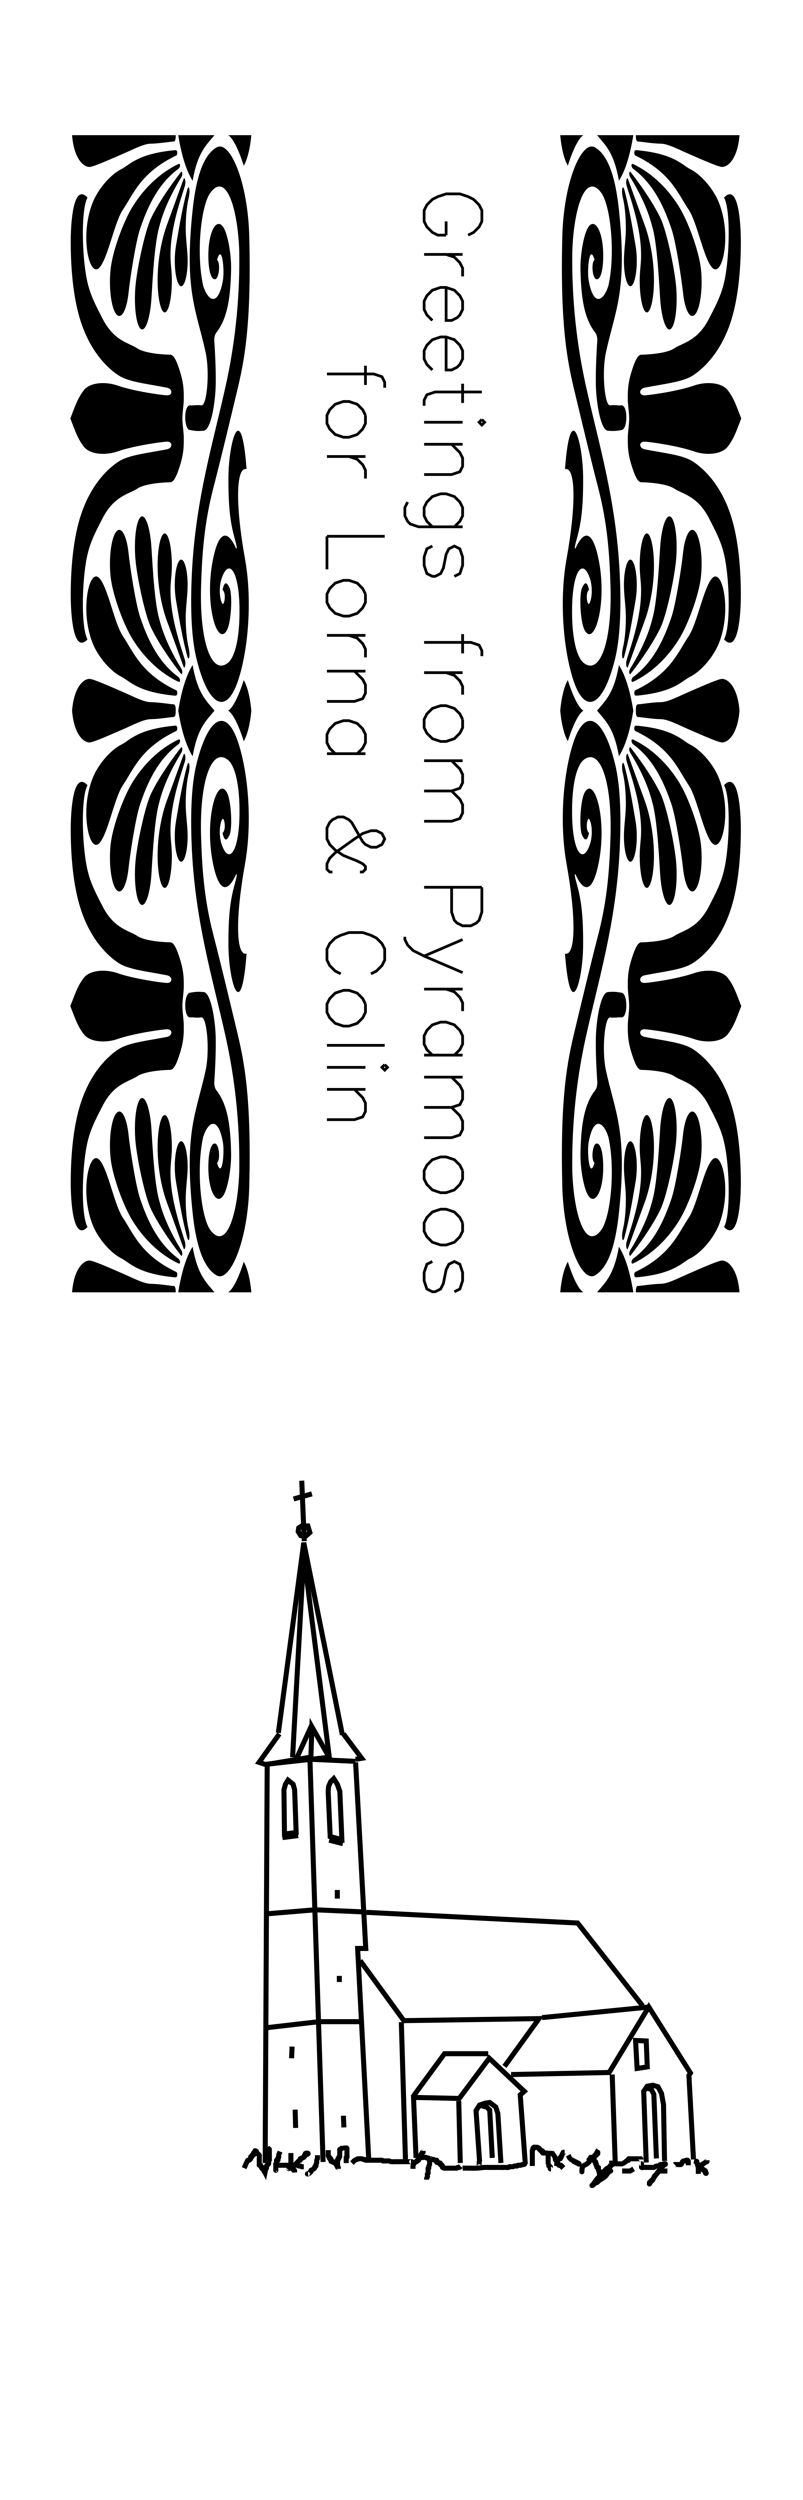 <?xml version="1.0" encoding="UTF-8" standalone="no"?>
<!-- Created with Inkscape (http://www.inkscape.org/) -->

<svg
   xmlns:dc="http://purl.org/dc/elements/1.1/"
   xmlns:cc="http://creativecommons.org/ns#"
   xmlns:rdf="http://www.w3.org/1999/02/22-rdf-syntax-ns#"
   xmlns:svg="http://www.w3.org/2000/svg"
   xmlns="http://www.w3.org/2000/svg"
   xmlns:sodipodi="http://sodipodi.sourceforge.net/DTD/sodipodi-0.dtd"
   xmlns:inkscape="http://www.inkscape.org/namespaces/inkscape"
   width="159.449"
   height="496.063"
   id="svg2"
   version="1.1"
   inkscape:version="0.48.1 r9760"
   sodipodi:docname="KirchePyramoos.svg">
  <sodipodi:namedview
     id="base"
     pagecolor="#ffffff"
     bordercolor="#666666"
     borderopacity="1.0"
     inkscape:pageopacity="0.0"
     inkscape:pageshadow="2"
     inkscape:zoom="1.0180159"
     inkscape:cx="-43.554609"
     inkscape:cy="248.03149"
     inkscape:document-units="mm"
     inkscape:current-layer="layer1"
     showgrid="false"
     units="mm"
     inkscape:window-width="1270"
     inkscape:window-height="723"
     inkscape:window-x="0"
     inkscape:window-y="0"
     inkscape:window-maximized="0" />
  <defs
     id="defs4">
    <clipPath
       id="clipPath3022">
      <rect
         width="357.656"
         height="196.424"
         x="0"
         y="0"
         id="rect3024"
         style="opacity:0.3;color:#000000;fill:#000000;fill-opacity:1;fill-rule:nonzero;stroke:none;stroke-width:1;marker:none;visibility:visible;display:inline;overflow:visible;enable-background:accumulate" />
    </clipPath>
  </defs>
  <g
     style="opacity:0.473;display:inline"
     inkscape:label="Raster"
     id="layer2"
     inkscape:groupmode="layer" />
  <g
     transform="translate(0,-3713.386)"
     id="layer1"
     inkscape:groupmode="layer"
     inkscape:label="Ebene 1"
     style="display:inline">
    <g
       id="g5601">
      <path
         style="fill:none;stroke:#000000;stroke-width:1px;stroke-linecap:butt;stroke-linejoin:miter;stroke-opacity:1"
         d="m 52.651,4142.595 0.404,-79.1 8.475,-1.413 2.623,80.311"
         id="path3829"
         inkscape:connector-curvature="0" />
      <path
         style="fill:none;stroke:#000000;stroke-width:1px;stroke-linecap:butt;stroke-linejoin:miter;stroke-opacity:1"
         d="m 52.853,4093.158 9.686,-0.807 9.282,0.404"
         id="path3831"
         inkscape:connector-curvature="0" />
      <path
         style="fill:none;stroke:#000000;stroke-width:1px;stroke-linecap:butt;stroke-linejoin:miter;stroke-opacity:1"
         d="m 52.853,4115.758 10.493,-1.211 8.273,0"
         id="path3833"
         inkscape:connector-curvature="0" />
      <path
         style="fill:none;stroke:#000000;stroke-width:1px;stroke-linecap:butt;stroke-linejoin:miter;stroke-opacity:1"
         d="m 70.61,4063.092 2.018,36.927 -1.614,0 2.22,42.173"
         id="path3835"
         inkscape:connector-curvature="0" />
      <path
         style="fill:none;stroke:#000000;stroke-width:1px;stroke-linecap:butt;stroke-linejoin:miter;stroke-opacity:1"
         d="m 61.731,4062.486 8.879,0.404"
         id="path3858"
         inkscape:connector-curvature="0" />
      <path
         style="fill:none;stroke:#000000;stroke-width:1px;stroke-linecap:butt;stroke-linejoin:miter;stroke-opacity:1"
         d="m 61.731,4062.083 0.202,-6.054 3.43,6.054 -12.713,1.413 -1.211,-0.404 4.036,-5.65"
         id="path3860"
         inkscape:connector-curvature="0" />
      <path
         style="fill:none;stroke:#000000;stroke-width:1px;stroke-linecap:butt;stroke-linejoin:miter;stroke-opacity:1"
         d="m 70.61,4062.486 1.211,-0.202 -3.632,-4.843"
         id="path3862"
         inkscape:connector-curvature="0" />
      <path
         style="fill:none;stroke:#000000;stroke-width:1px;stroke-linecap:butt;stroke-linejoin:miter;stroke-opacity:1"
         d="m 58.906,4062.284 3.027,-6.659"
         id="path3864"
         inkscape:connector-curvature="0" />
      <path
         style="fill:none;stroke:#000000;stroke-width:1px;stroke-linecap:butt;stroke-linejoin:miter;stroke-opacity:1"
         d="m 55.274,4057.24 5.045,-37.734 7.668,38.138"
         id="path3866"
         inkscape:connector-curvature="0" />
      <path
         style="fill:none;stroke:#000000;stroke-width:1px;stroke-linecap:butt;stroke-linejoin:miter;stroke-opacity:1"
         d="m 65.363,4061.881 -5.045,-39.954 -2.22,40.156"
         id="path3868"
         inkscape:connector-curvature="0" />
      <path
         style="fill:none;stroke:#000000;stroke-width:1px;stroke-linecap:butt;stroke-linejoin:miter;stroke-opacity:1"
         d="m 65.565,4077.822 -0.404,-8.979 0.101,-1.009 0.404,-0.908 0.605,-0.605 0.706,1.11 0.504,1.413 0.404,9.585 z"
         id="path3870"
         inkscape:connector-curvature="0" />
      <path
         style="fill:none;stroke:#000000;stroke-width:1px;stroke-linecap:butt;stroke-linejoin:miter;stroke-opacity:1"
         d="m 65.363,4078.528 2.724,0.706"
         id="path3872"
         inkscape:connector-curvature="0" />
      <path
         style="fill:none;stroke:#000000;stroke-width:1px;stroke-linecap:butt;stroke-linejoin:miter;stroke-opacity:1"
         d="m 56.485,4077.318 -0.101,-8.778 0.303,-1.11 0.504,-0.807 1.009,0.807 0.303,1.11 0.303,8.475 z"
         id="path3874"
         inkscape:connector-curvature="0" />
      <path
         style="fill:none;stroke:#000000;stroke-width:1px;stroke-linecap:butt;stroke-linejoin:miter;stroke-opacity:1"
         d="m 56.081,4078.024 3.128,-0.404"
         id="path3876"
         inkscape:connector-curvature="0" />
      <path
         style="fill:none;stroke:#000000;stroke-width:1px;stroke-linecap:butt;stroke-linejoin:miter;stroke-opacity:1"
         d="m 60.42,4019.203 -0.504,-12.006"
         id="path3878"
         inkscape:connector-curvature="0" />
      <path
         style="fill:none;stroke:#000000;stroke-width:1px;stroke-linecap:butt;stroke-linejoin:miter;stroke-opacity:1"
         d="m 59.209,4017.286 0.101,-0.706 0.605,-0.404 1.211,0 0.404,1.312 -0.807,0.706 -1.009,-0.101 z"
         id="path3880"
         inkscape:connector-curvature="0" />
      <path
         style="fill:none;stroke:#000000;stroke-width:1px;stroke-linecap:butt;stroke-linejoin:miter;stroke-opacity:1"
         d="m 58.301,4010.829 3.632,-1.009"
         id="path3882"
         inkscape:connector-curvature="0" />
      <path
         style="fill:none;stroke:#000000;stroke-width:1px;stroke-linecap:butt;stroke-linejoin:miter;stroke-opacity:1"
         d="m 66.978,4088.416 0,1.715"
         id="path3884"
         inkscape:connector-curvature="0" />
      <path
         style="fill:none;stroke:#000000;stroke-width:1px;stroke-linecap:butt;stroke-linejoin:miter;stroke-opacity:1"
         d="m 67.381,4105.467 0,1.211"
         id="path3886"
         inkscape:connector-curvature="0" />
      <path
         style="fill:none;stroke:#000000;stroke-width:1px;stroke-linecap:butt;stroke-linejoin:miter;stroke-opacity:1"
         d="m 57.998,4119.491 -0.101,2.321"
         id="path3888"
         inkscape:connector-curvature="0" />
      <path
         style="fill:none;stroke:#000000;stroke-width:1px;stroke-linecap:butt;stroke-linejoin:miter;stroke-opacity:1"
         d="m 68.188,4133.212 0.101,2.321"
         id="path3890"
         inkscape:connector-curvature="0" />
      <path
         style="fill:none;stroke:#000000;stroke-width:1px;stroke-linecap:butt;stroke-linejoin:miter;stroke-opacity:1"
         d="m 58.604,4132.002 0.101,3.632"
         id="path3892"
         inkscape:connector-curvature="0" />
      <path
         style="fill:none;stroke:#000000;stroke-width:1px;stroke-linecap:butt;stroke-linejoin:miter;stroke-opacity:1"
         d="m 71.518,4102.44 8.677,11.905 26.838,-0.404 -6.861,9.484"
         id="path3894"
         inkscape:connector-curvature="0" />
      <path
         style="fill:none;stroke:#000000;stroke-width:1px;stroke-linecap:butt;stroke-linejoin:miter;stroke-opacity:1"
         d="m 79.69,4114.648 0.807,26.838"
         id="path3896"
         inkscape:connector-curvature="0" />
      <path
         style="fill:none;stroke:#000000;stroke-width:1px;stroke-linecap:butt;stroke-linejoin:miter;stroke-opacity:1"
         d="m 104.308,4142.797 -1.009,-13.721 0.807,-0.706 -6.962,-6.558 -5.953,7.971 -9.08,-0.202 0.504,12.006"
         id="path3898"
         inkscape:connector-curvature="0" />
      <path
         style="fill:none;stroke:#000000;stroke-width:1px;stroke-linecap:butt;stroke-linejoin:miter;stroke-opacity:1"
         d="m 80.497,4140.981 0,1.11"
         id="path3900"
         inkscape:connector-curvature="0" />
      <path
         style="fill:none;stroke:#000000;stroke-width:1px;stroke-linecap:butt;stroke-linejoin:miter;stroke-opacity:1"
         d="m 91.091,4130.286 0.303,12.309"
         id="path3902"
         inkscape:connector-curvature="0" />
      <path
         style="fill:none;stroke:#000000;stroke-width:1px;stroke-linecap:butt;stroke-linejoin:miter;stroke-opacity:1"
         d="m 82.112,4129.278 6.154,-8.374 8.677,0"
         id="path3904"
         inkscape:connector-curvature="0" />
      <path
         style="fill:none;stroke:#000000;stroke-width:1px;stroke-linecap:butt;stroke-linejoin:miter;stroke-opacity:1"
         d="m 95.228,4142.293 -0.706,-10.089 0.706,-1.11 1.211,-0.404 0.807,-0.101 1.211,0.908 0.404,1.312 0.605,9.787"
         id="path3906"
         inkscape:connector-curvature="0" />
      <path
         style="fill:none;stroke:#000000;stroke-width:1px;stroke-linecap:butt;stroke-linejoin:miter;stroke-opacity:1"
         d="m 101.483,4125.04 19.472,-0.404 7.87,-13.015 8.273,13.116 -0.303,0.504 0.908,16.647"
         id="path3908"
         inkscape:connector-curvature="0" />
      <path
         style="fill:none;stroke:#000000;stroke-width:1px;stroke-linecap:butt;stroke-linejoin:miter;stroke-opacity:1"
         d="m 126.505,4123.829 -0.303,-5.549 2.119,0.101 0.202,5.146 z"
         id="path3910"
         inkscape:connector-curvature="0" />
      <path
         style="fill:none;stroke:#000000;stroke-width:1px;stroke-linecap:butt;stroke-linejoin:miter;stroke-opacity:1"
         d="m 121.561,4125.04 0.605,17.555"
         id="path3912"
         inkscape:connector-curvature="0" />
      <path
         style="fill:none;stroke:#000000;stroke-width:1px;stroke-linecap:butt;stroke-linejoin:miter;stroke-opacity:1"
         d="m 128.321,4142.494 -0.504,-14.125 0.706,-1.009 1.11,-0.202 1.009,0.303 0.706,1.312 0.404,2.22 0.202,11.199"
         id="path3914"
         inkscape:connector-curvature="0" />
      <path
         style="fill:none;stroke:#000000;stroke-width:1px;stroke-linecap:butt;stroke-linejoin:miter;stroke-opacity:1"
         d="m 97.75,4141.586 -0.504,-9.484 -0.605,-0.605 -1.211,-0.303"
         id="path3916"
         inkscape:connector-curvature="0" />
      <path
         style="fill:none;stroke:#000000;stroke-width:1px;stroke-linecap:butt;stroke-linejoin:miter;stroke-opacity:1"
         d="m 130.339,4141.687 -0.504,-12.713 -0.504,-1.009 -0.908,-0.202"
         id="path3918"
         inkscape:connector-curvature="0" />
      <path
         style="fill:none;stroke:#000000;stroke-width:1px;stroke-linecap:butt;stroke-linejoin:miter;stroke-opacity:1"
         d="m 107.638,4113.74 21.49,-2.119"
         id="path3920"
         inkscape:connector-curvature="0" />
      <path
         style="fill:none;stroke:#000000;stroke-width:1px;stroke-linecap:butt;stroke-linejoin:miter;stroke-opacity:1"
         d="m 127.614,4111.419 -12.914,-16.446 -41.972,-2.119"
         id="path3922"
         inkscape:connector-curvature="0" />
      <path
         style="fill:none;stroke:#000000;stroke-width:1px;stroke-linecap:butt;stroke-linejoin:miter;stroke-opacity:1"
         d="m 48.485,4143.614 c 0.47,-1.097 0.266,-0.675 0.571,-1.284 0.048,-0.095 0.054,-0.226 0.143,-0.285 0.079,-0.053 0.195,0.03 0.285,0 0.064,-0.021 0.095,-0.095 0.143,-0.143 0.048,-0.048 0.121,-0.079 0.143,-0.143 0.03,-0.09 -0.03,-0.195 0,-0.285 -0.053,-0.311 0.238,-0.048 0.285,-0.143 0.043,-0.085 -0.043,-0.2 0,-0.285 0.021,-0.043 0.109,0.034 0.143,0 0.034,-0.034 -0.034,-0.109 0,-0.143 0.034,-0.034 0.121,0.043 0.143,0 0.043,-0.085 -0.043,-0.2 0,-0.285 0.142,-0.284 0.179,0.285 0.143,0.285 -0.048,0 0,-0.095 0,-0.143 0,-0.048 0,-0.095 0,-0.143 0,-0.048 -0.034,-0.109 0,-0.143 0.034,-0.034 0.109,0.034 0.143,0 0.07,-0.07 -0.137,-0.425 0.143,-0.285 0.315,0.158 0.044,0.089 0.143,0.285 0.07,0.14 0.501,0.43 0.571,0.571 0.064,0.128 0,0.285 0,0.428 0,0.285 0,0.571 0,0.856 0,0.19 0,0.381 0,0.571 0,0.048 -0.043,0.121 0,0.143 0.085,0.043 0.2,-0.042 0.285,0 0.043,0.021 -0.021,0.1 0,0.143 0.473,0.473 -0.067,-0.135 0.143,0.285 0.297,0.594 -0.01,-0.153 0.285,0.143 0.034,0.034 -0.034,0.109 0,0.143 0.034,0.034 0.095,0 0.143,0 0,0.095 -0.043,0.2 0,0.285 0.021,0.042 0.109,-0.034 0.143,0 0.067,0.067 -0.067,0.218 0,0.285 0.034,0.034 0.143,0.048 0.143,0 0,-0.067 -0.143,-0.21 -0.143,-0.143 0,0.106 0.095,0.19 0.143,0.285 0.048,-0.238 0.095,-0.476 0.143,-0.714 0.048,-0.048 0.113,-0.082 0.143,-0.143 0.021,-0.043 0,-0.095 0,-0.143 0,-0.095 -0.03,-0.195 0,-0.285 0.043,-0.128 0.225,-0.165 0.285,-0.285 0.021,-0.042 -0.034,-0.109 0,-0.143 0.034,-0.034 0.121,0.042 0.143,0 0.026,-0.052 -0.028,-0.686 0,-0.713 0.034,-0.034 0.121,0.043 0.143,0 0.043,-0.085 0,-0.19 0,-0.285 0,-0.238 0,-0.476 0,-0.714 0,-0.285 0,-0.571 0,-0.856 0,-0.141 0,-0.426 0,-0.285 0,0.095 0,0.38 0,0.285 0,-0.476 -0.143,-0.428 0.143,-0.428"
         id="path3924"
         inkscape:connector-curvature="0" />
      <path
         style="fill:none;stroke:#000000;stroke-width:1px;stroke-linecap:butt;stroke-linejoin:miter;stroke-opacity:1"
         d="m 55.62,4140.332 c -0.303,0.758 -0.285,0.457 -0.285,0.856 0,0.095 0.03,0.195 0,0.285 -0.176,0.529 -0.143,-0.174 -0.143,0.285 0,0.048 0,0.095 0,0.143 0,0.048 0.043,0.121 0,0.143 -0.085,0.043 -0.2,-0.042 -0.285,0 -0.019,0.01 0.03,0.511 0,0.571 -0.03,0.06 -0.113,0.082 -0.143,0.143 -0.021,0.042 0,0.095 0,0.143 0,0.048 0,0.095 0,0.143 0,0.238 0,0.476 0,0.713 0,0.048 0,0.095 0,0.143 0,0.048 0.048,0.143 0,0.143 -0.048,0 0,-0.19 0,-0.143 0,0.095 0,0.19 0,0.285"
         id="path3928"
         inkscape:connector-curvature="0" />
      <path
         style="fill:none;stroke:#000000;stroke-width:1px;stroke-linecap:butt;stroke-linejoin:miter;stroke-opacity:1"
         d="m 57.76,4140.617 c 0,0.571 0,1.141 0,1.712 0,0.064 -0.022,0.385 0,0.428 0.03,0.06 0.113,0.082 0.143,0.143 0.043,0.085 -0.043,0.2 0,0.285 0.03,0.06 0.113,0.082 0.143,0.143 0.043,0.085 -0.043,0.2 0,0.285 0.03,0.06 0.113,0.082 0.143,0.143 0.021,0.043 -0.034,0.109 0,0.143 0.034,0.034 0.109,-0.034 0.143,0 0.034,0.034 -0.034,0.109 0,0.143 0.034,0.034 0.121,-0.043 0.143,0 0.064,0.128 0,0.285 0,0.428"
         id="path3930"
         inkscape:connector-curvature="0" />
      <path
         style="fill:none;stroke:#000000;stroke-width:1px;stroke-linecap:butt;stroke-linejoin:miter;stroke-opacity:1"
         d="m 61.184,4140.76 c -0.19,0 -0.571,0.19 -0.571,0 0,-0.19 0.656,-0.17 0.571,0 -0.115,0.229 -0.513,0.125 -0.713,0.285 -0.074,0.059 0.043,0.2 0,0.285 -0.021,0.042 -0.109,-0.034 -0.143,0 -0.034,0.034 0.034,0.109 0,0.143 -0.034,0.034 -0.1,-0.021 -0.143,0 -0.06,0.03 -0.083,0.113 -0.143,0.143 -0.043,0.021 -0.1,-0.021 -0.143,0 -0.06,0.03 -0.083,0.113 -0.143,0.143 -0.043,0.021 -0.121,-0.043 -0.143,0 -0.043,0.085 0.043,0.2 0,0.285 -0.021,0.043 -0.1,-0.021 -0.143,0 -0.074,0.037 -0.665,0.665 -0.713,0.713 -0.048,0.048 -0.095,0.095 -0.143,0.143 -0.048,0.048 -0.079,0.121 -0.143,0.143 -0.09,0.03 -0.195,-0.03 -0.285,0 -0.064,0.021 -0.083,0.113 -0.143,0.143 -0.043,0.021 -0.1,-0.021 -0.143,0 -0.06,0.03 -0.083,0.113 -0.143,0.143 -0.043,0.021 -0.109,-0.034 -0.143,0 -0.034,0.034 0.034,0.109 0,0.143 -0.557,0.557 -0.077,-0.033 -0.428,0.143 -0.06,0.03 -0.095,0.095 -0.143,0.143"
         id="path3932"
         inkscape:connector-curvature="0" />
      <path
         style="fill:none;stroke:#000000;stroke-width:1px;stroke-linecap:butt;stroke-linejoin:miter;stroke-opacity:1"
         d="m 63.039,4141.045 c 0,0.238 0,0.476 0,0.714 -0.048,0.095 -0.122,0.181 -0.143,0.285 -0.028,0.14 0,0.285 0,0.428 -0.048,0.143 -0.106,0.282 -0.143,0.428 -0.015,0.059 0.017,0.268 0,0.285 -0.034,0.034 -0.109,-0.034 -0.143,0 -0.265,0.265 -1.93e-4,0.381 -0.285,0.571 -0.088,0.059 -0.197,0.084 -0.285,0.143 -0.056,0.037 -0.083,0.113 -0.143,0.143 -0.043,0.021 -0.121,-0.043 -0.143,0 -0.043,0.085 0.043,0.2 0,0.285 -0.021,0.042 -0.109,-0.034 -0.143,0 -0.034,0.034 0.034,0.109 0,0.143 -0.034,0.034 -0.109,-0.034 -0.143,0 -0.034,0.034 0.034,0.109 0,0.143 -0.034,0.034 -0.1,-0.021 -0.143,0 -0.06,0.03 -0.083,0.113 -0.143,0.143 -0.043,0.021 -0.143,0.048 -0.143,0 0,-0.048 0.095,0 0.143,0"
         id="path3934"
         inkscape:connector-curvature="0" />
      <path
         style="fill:none;stroke:#000000;stroke-width:1px;stroke-linecap:butt;stroke-linejoin:miter;stroke-opacity:1"
         d="m 65.18,4140.046 c 0,0.333 0,0.666 0,0.999 0,0.048 -0.021,0.1 0,0.143 0.473,0.473 -0.067,-0.135 0.143,0.285 0.03,0.06 0.113,0.082 0.143,0.143 0.021,0.043 -0.034,0.109 0,0.143 0.19,0.19 0.137,-0.303 0.285,0.143 0,0.809 -0.095,0.048 0.143,0.285 0.034,0.034 -0.043,0.121 0,0.143 0.085,0.042 0.2,-0.043 0.285,0 0.043,0.021 -0.034,0.109 0,0.143 0.034,0.034 0.1,-0.021 0.143,0 0.059,0.03 0.388,0.368 0.428,0.428 0.059,0.089 0.084,0.197 0.143,0.285 0.037,0.056 0.113,0.082 0.143,0.143 0.021,0.043 -0.034,0.109 0,0.143 0.034,0.034 0.109,-0.034 0.143,0 0.034,0.034 0,0.095 0,0.143 0,0.048 0,0.095 0,0.143"
         id="path3936"
         inkscape:connector-curvature="0" />
      <path
         style="fill:none;stroke:#000000;stroke-width:1px;stroke-linecap:butt;stroke-linejoin:miter;stroke-opacity:1"
         d="m 69.888,4142.615 c 0.313,-0.313 0.462,-0.582 0.856,-0.714 0.045,-0.015 0.1,0.021 0.143,0 0.06,-0.03 0.083,-0.113 0.143,-0.143 0.043,-0.021 0.095,0 0.143,0 0.048,0 0.095,0 0.143,0 0.115,0 0.481,-0.03 0.571,0 0.101,0.034 0.184,0.109 0.285,0.143 0.056,0.019 0.406,-0.022 0.428,0 0.034,0.034 -0.034,0.109 0,0.143 0.034,0.034 0.095,0 0.143,0 0.238,0 0.476,0 0.713,0 0.571,0 1.141,0 1.712,0 0.134,0 0.632,-0.027 0.713,0 0.064,0.021 0.083,0.113 0.143,0.143 0.043,0.021 0.095,0 0.143,0 0.048,0 0.095,0 0.143,0 0.143,0 0.285,0 0.428,0 0.19,0 0.383,-0.031 0.571,0 0.105,0.017 0.182,0.117 0.285,0.143 0.111,0.028 0.69,0 0.856,0 0.809,0 1.617,0 2.426,0 0.19,0 0.38,0 0.571,0 0.048,0 0.095,0 0.143,0 0.048,0 0.143,-0.048 0.143,0 0,0.048 -0.095,0 -0.143,0"
         id="path3938"
         inkscape:connector-curvature="0" />
      <path
         style="fill:none;stroke:#000000;stroke-width:1px;stroke-linecap:butt;stroke-linejoin:miter;stroke-opacity:1"
         d="m 82.016,4143.756 c 0,-0.465 -0.06,-0.593 0.143,-0.999 0.03,-0.06 0.113,-0.083 0.143,-0.143 0.021,-0.043 -0.034,-0.109 0,-0.143 0.034,-0.034 0.1,0.021 0.143,0 0.06,-0.03 0.083,-0.113 0.143,-0.143 0.043,-0.021 0.109,0.034 0.143,0 0.034,-0.034 -0.034,-0.109 0,-0.143 0.034,-0.034 0.1,0.021 0.143,0 0.594,-0.297 -0.153,0.01 0.143,-0.285 0.034,-0.034 0.109,0.034 0.143,0 0.034,-0.034 -0.034,-0.109 0,-0.143 0.034,-0.034 0.109,0.034 0.143,0 0.034,-0.034 -0.021,-0.1 0,-0.143 0.03,-0.06 0.113,-0.082 0.143,-0.143 0.021,-0.043 -0.021,-0.1 0,-0.143 0.03,-0.06 0.121,-0.079 0.143,-0.143 0.03,-0.09 -0.03,-0.195 0,-0.285 0.021,-0.064 0.105,-0.087 0.143,-0.143 0.059,-0.088 0.067,-0.21 0.143,-0.285 0.034,-0.034 0.109,0.034 0.143,0 0.034,-0.034 0,-0.095 0,-0.143 0,-0.048 0,-0.095 0,-0.143"
         id="path3940"
         inkscape:connector-curvature="0" />
      <path
         style="fill:none;stroke:#000000;stroke-width:1px;stroke-linecap:butt;stroke-linejoin:miter;stroke-opacity:1"
         d="m 85.298,4141.473 c -0.102,0.116 0.062,1.179 0,1.427 -0.026,0.103 -0.109,0.184 -0.143,0.285 -0.019,0.055 0.022,0.406 0,0.428 -0.034,0.034 -0.121,-0.043 -0.143,0 -0.021,0.042 0,0.739 0,0.856 0,0.048 0.021,0.1 0,0.143 -0.03,0.06 -0.113,0.083 -0.143,0.143 -0.046,0.091 0.038,0.456 0,0.571 -0.034,0.101 -0.109,0.184 -0.143,0.285 -0.03,0.09 0,0.19 0,0.285"
         id="path3942"
         inkscape:connector-curvature="0" />
      <path
         style="fill:none;stroke:#000000;stroke-width:1px;stroke-linecap:butt;stroke-linejoin:miter;stroke-opacity:1"
         d="m 83.443,4141.473 c 0.122,0.112 0.931,-0.07 1.141,0 0.064,0.021 0.077,0.126 0.143,0.143 0.811,0 0.094,-0.064 0.713,0.143 0.045,0.015 0.1,-0.021 0.143,0 0.06,0.03 0.083,0.113 0.143,0.143 0.114,0.057 0.314,-0.057 0.428,0 0.06,0.03 0.083,0.113 0.143,0.143 0.051,0.026 0.406,-0.044 0.428,0 0.071,0.142 -0.056,0.4 0,0.428 0.085,0.043 0.195,-0.03 0.285,0 0.529,0.176 -0.174,0.143 0.285,0.143 0.048,0 0.121,-0.043 0.143,0 0.043,0.085 -0.043,0.2 0,0.285 0.021,0.043 0.1,-0.021 0.143,0 0.594,0.297 -0.153,-0.01 0.143,0.285 0.034,0.034 0.121,-0.043 0.143,0 0.043,0.085 -0.053,0.206 0,0.285 0.143,0.214 0.912,0.143 1.141,0.143 0.38,0 0.761,0 1.141,0 0.034,0 0.539,0.016 0.571,0 0.06,-0.03 0.083,-0.113 0.143,-0.143 0.057,-0.028 0.399,0.029 0.428,0 0,-0.21 -0.034,-0.109 0.143,-0.285"
         id="path3944"
         inkscape:connector-curvature="0" />
      <path
         style="fill:none;stroke:#000000;stroke-width:1px;stroke-linecap:butt;stroke-linejoin:miter;stroke-opacity:1"
         d="m 68.747,4142.615 c 0,-0.333 0,-0.666 0,-0.999 0,-0.048 -0.034,-0.109 0,-0.143 0.034,-0.034 0.121,0.042 0.143,0 0.064,-0.128 0,-0.285 0,-0.428 0,-0.285 0,-0.571 0,-0.856 0,-0.156 0.014,-0.564 0,-0.571 -7.34e-4,-4e-4 -0.974,-0.012 -0.999,0 -0.12,0.06 -0.165,0.225 -0.285,0.285 -0.043,0.021 -0.121,-0.042 -0.143,0 -0.043,0.085 0,0.19 0,0.285 0,0.285 0,0.571 0,0.856 0,0.048 0,0.095 0,0.143 0,0.048 0.034,0.109 0,0.143 -0.034,0.034 -0.121,-0.043 -0.143,0 -0.043,0.085 0.043,0.2 0,0.285 -0.021,0.043 -0.109,-0.034 -0.143,0 -0.067,0.067 0.067,0.218 0,0.285 -0.034,0.034 -0.109,-0.034 -0.143,0 -0.034,0.034 0,0.095 0,0.143 0,0.048 0,0.095 0,0.143 0,0.428 0,0.856 0,1.284"
         id="path3946"
         inkscape:connector-curvature="0" />
      <path
         style="fill:none;stroke:#000000;stroke-width:1px;stroke-linecap:butt;stroke-linejoin:miter;stroke-opacity:1"
         d="m 55.192,4143.043 c 0.999,0 1.998,0 2.996,0 0.167,0 0.745,-0.028 0.856,0 0.103,0.026 0.182,0.117 0.285,0.143 0.092,0.023 0.193,-0.023 0.285,0 0.103,0.026 0.182,0.117 0.285,0.143 0.138,0.035 0.285,0 0.428,0"
         id="path3948"
         inkscape:connector-curvature="0" />
      <path
         style="fill:none;stroke:#000000;stroke-width:1px;stroke-linecap:butt;stroke-linejoin:miter;stroke-opacity:1"
         d="m 91.862,4143.614 c 0.949,-0.034 1.905,0.05 2.854,0 0.477,-0.025 0.95,-0.113 1.427,-0.143 0.285,-0.018 0.571,0 0.856,0 0.666,0 1.332,0 1.998,0 0.19,0 0.38,0 0.571,0 0.048,0 0.095,0 0.143,0 0.048,0 0.143,-0.048 0.143,0 0,0.048 -0.19,0 -0.143,0 0.285,0 0.571,0 0.856,0 0.143,0 0.293,0.045 0.428,0 0.064,-0.021 0.079,-0.121 0.143,-0.143 0.09,-0.03 0.19,0 0.285,0 0.143,0 0.288,0.028 0.428,0 0.104,-0.021 0.184,-0.109 0.285,-0.143 0.115,-0.038 0.48,0.046 0.571,0 0.06,-0.03 0.079,-0.121 0.143,-0.143 0.18,-0.06 0.386,0.046 0.571,0 0.103,-0.026 0.182,-0.117 0.285,-0.143 0.092,-0.023 0.195,0.03 0.285,0 0.529,-0.176 -0.174,-0.143 0.285,-0.143"
         id="path3950"
         inkscape:connector-curvature="0" />
      <path
         style="fill:none;stroke:#000000;stroke-width:1px;stroke-linecap:butt;stroke-linejoin:miter;stroke-opacity:1"
         d="m 95.286,4141.901 c -0.166,0.391 -0.143,0.741 -0.143,1.141 0,0.048 0,0.095 0,0.143 0,0.048 0.048,0.143 0,0.143 -0.048,0 0,-0.095 0,-0.143"
         id="path3952"
         inkscape:connector-curvature="0" />
      <path
         style="fill:none;stroke:#000000;stroke-width:1px;stroke-linecap:butt;stroke-linejoin:miter;stroke-opacity:1"
         d="m 105.702,4143.185 c 0,-0.808 0,-1.617 0,-2.426 0,-0.134 -0.027,-0.632 0,-0.714 0.021,-0.064 0.113,-0.082 0.143,-0.143 0.043,-0.085 -0.067,-0.218 0,-0.285 0.034,-0.034 0.109,0.034 0.143,0 0.034,-0.034 -0.043,-0.121 0,-0.143 0.128,-0.064 0.285,0 0.428,0 0.048,0 0.095,0 0.143,0 0.048,0 0.1,-0.021 0.143,0 0.06,0.03 0.083,0.113 0.143,0.143 0.043,0.021 0.109,-0.034 0.143,0 0.034,0.034 -0.034,0.109 0,0.143 0.034,0.034 0.109,-0.034 0.143,0 0.034,0.034 -0.034,0.109 0,0.143 0.034,0.034 0.109,-0.034 0.143,0 0.034,0.034 -0.034,0.109 0,0.143 0.034,0.034 0.109,-0.034 0.143,0 0.034,0.034 -0.043,0.121 0,0.143 0.085,0.042 0.218,-0.067 0.285,0 0.408,0.408 -0.356,0.179 0.143,0.428 0.043,0.021 0.095,0 0.143,0 0.076,0 0.673,-0.02 0.713,0 0.06,0.03 0.113,0.082 0.143,0.143 0.022,0.043 0,0.364 0,0.428 0,0.476 0,0.951 0,1.427 0,0.035 -0.005,0.423 0,0.428 0.034,0.034 0.109,-0.034 0.143,0 0.034,0.034 -0.034,0.109 0,0.143 0.034,0.034 0.109,-0.034 0.143,0 0.034,0.034 -0.034,0.109 0,0.143 0.034,0.034 0.109,-0.034 0.143,0 0.071,0.071 -0.071,0.357 0,0.428 0.034,0.034 0.095,0 0.143,0"
         id="path3954"
         inkscape:connector-curvature="0" />
      <path
         style="fill:none;stroke:#000000;stroke-width:1px;stroke-linecap:butt;stroke-linejoin:miter;stroke-opacity:1"
         d="m 110.553,4143.185 c 0,-0.381 0,-0.761 0,-1.141 0,-0.048 -0.034,-0.109 0,-0.143 0.067,-0.067 0.218,0.067 0.285,0 0.034,-0.034 -0.043,-0.121 0,-0.143 0.085,-0.043 0.19,0 0.285,0 0.048,0 0.109,0.034 0.143,0 0.067,-0.067 -0.067,-0.218 0,-0.285 0.034,-0.034 0.109,0.034 0.143,0 0.034,-0.034 -0.021,-0.1 0,-0.143 0.03,-0.06 0.113,-0.083 0.143,-0.143 0.021,-0.042 0,-0.095 0,-0.143 0.048,-0.095 0.084,-0.197 0.143,-0.285 0.037,-0.056 0.113,-0.082 0.143,-0.143 0.021,-0.043 -0.043,-0.121 0,-0.143 0.085,-0.043 0.19,0 0.285,0"
         id="path3956"
         inkscape:connector-curvature="0" />
      <path
         style="fill:none;stroke:#000000;stroke-width:1px;stroke-linecap:butt;stroke-linejoin:miter;stroke-opacity:1"
         d="m 112.836,4141.045 c 0.315,0.631 0.135,0.42 0.428,0.714 0.048,0.048 0.087,0.105 0.143,0.143 0.088,0.059 0.197,0.084 0.285,0.143 0.056,0.037 0.083,0.113 0.143,0.143 0.043,0.021 0.109,-0.034 0.143,0 0.034,0.034 -0.043,0.121 0,0.143 0.085,0.042 0.2,-0.043 0.285,0 0.043,0.021 -0.043,0.121 0,0.143 0.085,0.043 0.2,-0.042 0.285,0 0.043,0.021 -0.043,0.121 0,0.143 0.085,0.042 0.2,-0.043 0.285,0 0.043,0.021 -0.034,0.109 0,0.143 0.19,0.19 0.143,-0.238 0.143,0.143"
         id="path3958"
         inkscape:connector-curvature="0" />
      <path
         style="fill:none;stroke:#000000;stroke-width:1px;stroke-linecap:butt;stroke-linejoin:miter;stroke-opacity:1"
         d="m 109.554,4140.189 c -0.059,0.531 0.595,0.952 0.713,1.427 0.023,0.092 -0.03,0.195 0,0.285 0.043,0.128 0.225,0.165 0.285,0.285 0.021,0.042 -0.034,0.109 0,0.143 0.034,0.034 0.109,-0.034 0.143,0 0.067,0.067 -0.043,0.2 0,0.285 0.03,0.06 0.113,0.082 0.143,0.143 0.021,0.042 -0.034,0.109 0,0.143 0.034,0.034 0.109,-0.034 0.143,0 0.034,0.034 -0.034,0.109 0,0.143 0.071,0.071 0.357,-0.071 0.428,0 0.034,0.034 -0.034,0.109 0,0.143 0.034,0.034 0.109,-0.034 0.143,0 0.034,0.034 -0.034,0.109 0,0.143 0.034,0.034 0.109,-0.034 0.143,0 0,0.21 -0.034,0.109 0.143,0.285"
         id="path3960"
         inkscape:connector-curvature="0" />
      <path
         style="fill:none;stroke:#000000;stroke-width:1px;stroke-linecap:butt;stroke-linejoin:miter;stroke-opacity:1"
         d="m 115.69,4143.328 c -0.161,0.807 -0.143,0.471 -0.143,0.999 0,0.048 -0.007,-0.096 0,-0.143 0.041,-0.286 -0.023,-0.619 0.143,-0.856 0.197,-0.281 0.585,-0.36 0.856,-0.571 1.052,-0.818 -0.111,-0.032 0.713,-0.856 0.121,-0.121 0.294,-0.178 0.428,-0.285 0.105,-0.084 0.173,-0.211 0.285,-0.285 0.04,-0.026 0.121,0.042 0.143,0 0.043,-0.085 -0.067,-0.218 0,-0.285 0.067,-0.067 0.2,0.042 0.285,0 0.043,-0.021 -0.034,-0.109 0,-0.143 0.034,-0.034 0.121,0.043 0.143,0 0,-0.808 -0.095,-0.048 0.143,-0.285 0.034,-0.034 -0.048,-0.143 0,-0.143 0.048,0 0,0.095 0,0.143 0,0.048 0.043,0.121 0,0.143 -0.522,0.261 -0.182,-0.207 -0.143,-0.285 0.048,-0.095 0.084,-0.197 0.143,-0.285 0.037,-0.056 0.095,-0.095 0.143,-0.143"
         id="path3962"
         inkscape:connector-curvature="0" />
      <path
         style="fill:none;stroke:#000000;stroke-width:1px;stroke-linecap:butt;stroke-linejoin:miter;stroke-opacity:1"
         d="m 118.544,4144.47 c 0.19,0 0.382,0.021 0.571,0 0.241,-0.027 0.473,-0.113 0.713,-0.143 0.222,-0.028 0.814,0.037 0.999,0 0.066,-0.013 0.095,-0.095 0.143,-0.143 0.095,0 0.19,0 0.285,0 0.048,0 -0.105,-0.028 -0.143,0 -0.161,0.121 -0.297,0.275 -0.428,0.428 -0.155,0.181 -0.26,0.403 -0.428,0.571 -0.412,0.412 -0.977,0.639 -1.427,0.999 -0.105,0.084 -0.17,0.216 -0.285,0.285 -0.129,0.077 -0.294,0.075 -0.428,0.143 -0.171,0.086 -0.257,0.343 -0.428,0.428 -0.043,0.021 -0.164,0.042 -0.143,0 0.06,-0.12 0.203,-0.179 0.285,-0.285 0.251,-0.323 0.445,-0.69 0.713,-0.999 0.352,-0.407 0.775,-0.747 1.141,-1.141 0.253,-0.272 0.437,-0.608 0.713,-0.856 1.748,-1.049 0.011,0.132 0.999,-0.856 0.103,-0.103 0.412,0.254 0.143,-0.285 -0.007,-0.014 -0.414,0 -0.571,0"
         id="path3964"
         inkscape:connector-curvature="0" />
      <path
         style="fill:none;stroke:#000000;stroke-width:1px;stroke-linecap:butt;stroke-linejoin:miter;stroke-opacity:1"
         d="m 116.689,4141.473 c 0.256,0.18 0.585,-0.09 0.856,0 0.276,0.092 0.05,0.242 0.143,0.428 0.021,0.042 0.1,-0.021 0.143,0 0.315,0.158 0.044,0.089 0.143,0.285 0.03,0.06 0.083,0.113 0.143,0.143 0.043,0.021 0.121,-0.043 0.143,0 0.043,0.085 0,0.19 0,0.285 0,0.048 -0.034,0.109 0,0.143 0.034,0.034 0.121,-0.043 0.143,0 0,0.65 -0.067,0.01 0.143,0.428 0.043,0.085 -0.085,0.243 0,0.285 0.085,0.042 0.2,-0.043 0.285,0 0.026,0.013 -0.039,0.493 0,0.571 0.03,0.06 0.113,0.082 0.143,0.143 0.043,0.085 -0.043,0.2 0,0.285 0.06,0.12 0.211,0.173 0.285,0.285 0.059,0.088 0.095,0.19 0.143,0.285"
         id="path3966"
         inkscape:connector-curvature="0" />
      <path
         style="fill:none;stroke:#000000;stroke-width:1px;stroke-linecap:butt;stroke-linejoin:miter;stroke-opacity:1"
         d="m 121.683,4142.615 c 0.469,0.188 0.938,0.143 1.427,0.143 0.143,0 0.288,0.028 0.428,0 0.151,-0.03 0.661,-0.389 0.713,-0.428 0.054,-0.04 0.087,-0.105 0.143,-0.143 0.088,-0.059 0.184,-0.109 0.285,-0.143 0.045,-0.015 0.121,0.043 0.143,0 0.043,-0.085 -0.043,-0.2 0,-0.285 0.021,-0.043 0.095,0 0.143,0 0.048,0 0.095,0 0.143,0 0.19,0 0.381,0 0.571,0 0.428,0 0.856,0 1.284,0 0.048,0 0.095,0 0.143,0 0.048,0 0.109,-0.034 0.143,0 0.034,0.034 0,0.095 0,0.143"
         id="path3968"
         inkscape:connector-curvature="0" />
      <path
         style="fill:none;stroke:#000000;stroke-width:1px;stroke-linecap:butt;stroke-linejoin:miter;stroke-opacity:1"
         d="m 132.527,4144.184 c -0.333,0 -0.666,0 -0.999,0 -0.048,0 -0.095,0 -0.143,0 -0.048,0 -0.1,0.021 -0.143,0 -0.082,-0.041 -0.142,-0.238 -0.285,-0.143 -0.311,0.208 -0.332,0.427 -0.571,0.713 -0.129,0.155 -0.285,0.285 -0.428,0.428 -0.095,0.19 -0.162,0.398 -0.285,0.571 -0.117,0.164 -0.302,0.271 -0.428,0.428 -0.133,0.166 -0.135,0.42 -0.285,0.571 -0.034,0.034 0,-0.095 0,-0.143 0,-0.273 -0.043,-0.067 0.285,-0.285 0.056,-0.037 0.095,-0.095 0.143,-0.143 0.654,-0.654 -0.12,0.18 0.571,-0.856 0.169,-0.253 0.384,-0.473 0.571,-0.714 0.146,-0.188 0.29,-0.377 0.428,-0.571 0.1,-0.14 0.176,-0.296 0.285,-0.428 0.129,-0.155 0.285,-0.285 0.428,-0.428 0.095,-0.095 0.173,-0.211 0.285,-0.285 0.04,-0.026 0.109,0.034 0.143,0 0.034,-0.034 0.034,-0.109 0,-0.143 -0.034,-0.034 -0.095,0 -0.143,0 -0.393,0 0.218,-0.015 -0.571,0.143 -0.093,0.019 -0.2,-0.042 -0.285,0 -0.12,0.06 -0.16,0.235 -0.285,0.285 -0.132,0.053 -0.288,-0.028 -0.428,0 -0.209,0.042 -0.362,0.244 -0.571,0.285 -0.14,0.028 -0.285,0 -0.428,0 -0.38,0 -0.761,0 -1.141,0 -0.19,0 -0.38,0 -0.571,0 -0.048,0 -0.19,0 -0.143,0 0.095,0 0.38,0 0.285,0 -0.143,0 -0.309,0.079 -0.428,0 -0.044,-0.029 0.048,-0.666 0,-0.714 -0.034,-0.034 -0.095,0 -0.143,0"
         id="path3970"
         inkscape:connector-curvature="0" />
      <path
         style="fill:none;stroke:#000000;stroke-width:1px;stroke-linecap:butt;stroke-linejoin:miter;stroke-opacity:1"
         d="m 125.82,4143.756 c -0.238,0.143 -0.465,0.304 -0.713,0.428 -0.043,0.021 -0.095,0 -0.143,0 -0.19,0 -0.38,0 -0.571,0 -0.285,0 -0.571,0 -0.856,0"
         id="path3972"
         inkscape:connector-curvature="0" />
      <path
         style="fill:none;stroke:#000000;stroke-width:1px;stroke-linecap:butt;stroke-linejoin:miter;stroke-opacity:1"
         d="m 133.953,4142.9 c 0.043,-0.038 1.227,0.046 1.284,0 0.166,-0.133 0.152,-0.405 0.285,-0.571 0.227,-0.283 0.308,-0.055 0.571,-0.143 0.529,-0.176 -0.174,-0.143 0.285,-0.143 0.048,0 0.143,-0.048 0.143,0 0,0.048 -0.143,-0.048 -0.143,0 0,0.417 0.2,-0.028 0.285,0.143 0.021,0.042 0,0.739 0,0.856"
         id="path3974"
         inkscape:connector-curvature="0" />
      <path
         style="fill:none;stroke:#000000;stroke-width:1px;stroke-linecap:butt;stroke-linejoin:miter;stroke-opacity:1"
         d="m 137.806,4142.187 c 0.617,0.154 0.571,-0.053 0.571,0.285 0,0.048 -0.021,0.1 0,0.143 0.03,0.06 0.113,0.082 0.143,0.143 0.043,0.085 -0.067,0.218 0,0.285 0.034,0.034 0.109,-0.034 0.143,0 0.295,0.295 -0.451,-0.011 0.143,0.285 0.043,0.021 0.109,-0.034 0.143,0 0.067,0.067 -0.067,0.218 0,0.285 0.034,0.034 0.109,-0.034 0.143,0 0.034,0.034 -0.043,0.121 0,0.143 0.128,0.064 0.3,-0.064 0.428,0 0.06,0.03 0.113,0.083 0.143,0.143 0.021,0.043 -0.043,0.121 0,0.143 0.085,0.042 0.2,-0.043 0.285,0 0.043,0.021 -0.034,0.109 0,0.143 0.034,0.034 0.109,-0.034 0.143,0 0.071,0.071 -0.071,0.357 0,0.428 0.19,0.19 0.143,-0.238 0.143,0.143"
         id="path3976"
         inkscape:connector-curvature="0" />
      <path
         style="fill:none;stroke:#000000;stroke-width:1px;stroke-linecap:butt;stroke-linejoin:miter;stroke-opacity:1"
         d="m 138.662,4144.755 c 0,-0.333 0,-0.666 0,-0.999 0,-0.048 -0.034,-0.109 0,-0.143 0.095,-0.095 0.19,0.095 0.285,0 0.034,-0.034 -0.034,-0.109 0,-0.143 0.034,-0.034 0.109,0.034 0.143,0 0.034,-0.034 -0.034,-0.109 0,-0.143 0.034,-0.034 0.121,0.043 0.143,0 0.19,-0.381 -0.202,-0.198 0.143,-0.428 0.088,-0.059 0.197,-0.084 0.285,-0.143 0.056,-0.037 0.095,-0.095 0.143,-0.143 0.095,-0.048 0.197,-0.084 0.285,-0.143 0.056,-0.037 0.083,-0.113 0.143,-0.143 0.043,-0.021 0.121,0.042 0.143,0 0.043,-0.085 0,-0.19 0,-0.285"
         id="path3978"
         inkscape:connector-curvature="0" />
    </g>
    <g
       id="g4689"
       transform="translate(-122.276,248.031)"
       inkscape:label="Hershey Text">
      <path
         id="path4691"
         transform="translate(10,0)"
         d="m 8,-7 -1,-2 -2,-2 -2,-1 -4,0 -2,1 -2,2 -1,2 -1,3 0,5 1,3 1,2 2,2 2,1 L 3,9 5,8 7,6 8,4 8,1 M 3,1 8,1"
         style="fill:none;stroke:#000000"
         inkscape:connector-curvature="0" />
      <path
         id="path4693"
         transform="translate(28,0)"
         d="m -3,-5 0,14 m 0,-8 1,-3 2,-2 2,-1 3,0"
         style="fill:none;stroke:#000000"
         inkscape:connector-curvature="0" />
      <path
         id="path4695"
         transform="translate(43,0)"
         d="M -6,1 6,1 6,-1 5,-3 4,-4 2,-5 l -3,0 -2,1 -2,2 -1,3 0,2 1,3 2,2 2,1 3,0 2,-1 2,-2"
         style="fill:none;stroke:#000000"
         inkscape:connector-curvature="0" />
      <path
         id="path4697"
         transform="translate(61,0)"
         d="M -6,1 6,1 6,-1 5,-3 4,-4 2,-5 l -3,0 -2,1 -2,2 -1,3 0,2 1,3 2,2 2,1 3,0 2,-1 2,-2"
         style="fill:none;stroke:#000000"
         inkscape:connector-curvature="0" />
      <path
         id="path4699"
         transform="translate(75,0)"
         d="M 0,-12 0,5 1,8 3,9 5,9 m -8,-14 7,0"
         style="fill:none;stroke:#000000"
         inkscape:connector-curvature="0" />
      <path
         id="path4701"
         transform="translate(86,0)"
         d="m -1,-12 1,1 1,-1 -1,-1 -1,1 m 1,7 0,14"
         style="fill:none;stroke:#000000"
         inkscape:connector-curvature="0" />
      <path
         id="path4703"
         transform="translate(99,0)"
         d="m -5,-5 0,14 m 0,-10 3,-3 2,-1 3,0 2,1 1,3 0,10"
         style="fill:none;stroke:#000000"
         inkscape:connector-curvature="0" />
      <path
         id="path4705"
         transform="translate(118,0)"
         d="m 6,-5 0,16 -1,3 -1,1 -2,1 -3,0 -2,-1 M 6,-2 4,-4 2,-5 l -3,0 -2,1 -2,2 -1,3 0,2 1,3 2,2 2,1 3,0 2,-1 2,-2"
         style="fill:none;stroke:#000000"
         inkscape:connector-curvature="0" />
      <path
         id="path4707"
         transform="translate(136,0)"
         d="m 6,-2 -1,-2 -3,-1 -3,0 -3,1 -1,2 1,2 2,1 L 3,2 5,3 6,5 6,6 5,8 2,9 -1,9 -4,8 -5,6"
         style="fill:none;stroke:#000000"
         inkscape:connector-curvature="0" />
      <path
         id="path4709"
         transform="translate(153,0)"
         d=""
         style="fill:none;stroke:#000000"
         inkscape:connector-curvature="0" />
      <path
         id="path4711"
         transform="translate(166,0)"
         d="m 5,-12 -2,0 -2,1 -1,3 0,17 m -3,-14 7,0"
         style="fill:none;stroke:#000000"
         inkscape:connector-curvature="0" />
      <path
         id="path4713"
         transform="translate(180,0)"
         d="m -3,-5 0,14 m 0,-8 1,-3 2,-2 2,-1 3,0"
         style="fill:none;stroke:#000000"
         inkscape:connector-curvature="0" />
      <path
         id="path4715"
         transform="translate(195,0)"
         d="m -1,-5 -2,1 -2,2 -1,3 0,2 1,3 2,2 2,1 L 2,9 4,8 6,6 7,3 7,1 6,-2 4,-4 2,-5 -1,-5"
         style="fill:none;stroke:#000000"
         inkscape:connector-curvature="0" />
      <path
         id="path4717"
         transform="translate(220,0)"
         d="m -11,-5 0,14 m 0,-10 3,-3 2,-1 3,0 2,1 1,3 0,10 m 0,-10 3,-3 2,-1 3,0 2,1 1,3 0,10"
         style="fill:none;stroke:#000000"
         inkscape:connector-curvature="0" />
      <path
         id="path4719"
         transform="translate(243,0)"
         d=""
         style="fill:none;stroke:#000000"
         inkscape:connector-curvature="0" />
      <path
         id="path4721"
         transform="translate(262,0)"
         d="m -7,-12 0,21 m 0,-21 9,0 3,1 1,1 1,2 0,3 -1,2 -1,1 -3,1 -9,0"
         style="fill:none;stroke:#000000"
         inkscape:connector-curvature="0" />
      <path
         id="path4723"
         transform="translate(280,0)"
         d="M -6,-5 0,9 M 6,-5 0,9 l -2,4 -2,2 -2,1 -1,0"
         style="fill:none;stroke:#000000"
         inkscape:connector-curvature="0" />
      <path
         id="path4725"
         transform="translate(295,0)"
         d="m -3,-5 0,14 m 0,-8 1,-3 2,-2 2,-1 3,0"
         style="fill:none;stroke:#000000"
         inkscape:connector-curvature="0" />
      <path
         id="path4727"
         transform="translate(310,0)"
         d="M 6,-5 6,9 M 6,-2 4,-4 2,-5 l -3,0 -2,1 -2,2 -1,3 0,2 1,3 2,2 2,1 3,0 2,-1 2,-2"
         style="fill:none;stroke:#000000"
         inkscape:connector-curvature="0" />
      <path
         id="path4729"
         transform="translate(335,0)"
         d="m -11,-5 0,14 m 0,-10 3,-3 2,-1 3,0 2,1 1,3 0,10 m 0,-10 3,-3 2,-1 3,0 2,1 1,3 0,10"
         style="fill:none;stroke:#000000"
         inkscape:connector-curvature="0" />
      <path
         id="path4731"
         transform="translate(359,0)"
         d="m -1,-5 -2,1 -2,2 -1,3 0,2 1,3 2,2 2,1 L 2,9 4,8 6,6 7,3 7,1 6,-2 4,-4 2,-5 -1,-5"
         style="fill:none;stroke:#000000"
         inkscape:connector-curvature="0" />
      <path
         id="path4733"
         transform="translate(378,0)"
         d="m -1,-5 -2,1 -2,2 -1,3 0,2 1,3 2,2 2,1 L 2,9 4,8 6,6 7,3 7,1 6,-2 4,-4 2,-5 -1,-5"
         style="fill:none;stroke:#000000"
         inkscape:connector-curvature="0" />
      <path
         id="path4735"
         transform="translate(396,0)"
         d="m 6,-2 -1,-2 -3,-1 -3,0 -3,1 -1,2 1,2 2,1 L 3,2 5,3 6,5 6,6 5,8 2,9 -1,9 -4,8 -5,6"
         style="fill:none;stroke:#000000"
         inkscape:connector-curvature="0" />
    </g>
    <g
       id="g5484"
       clip-path="url(#clipPath3022)"
       transform="matrix(0,0.642,-0.183,0,147.188,3740.208)">
      <g
         id="g5486"
         transform="translate(76.094,-943.531)">
        <path
           style="fill:#000000;stroke:none"
           id="path5488"
           d="m 15.043,1073.274 c 0.203,4.588 0.424,7.416 0.212,15.043 -0.212,7.628 -8.263,12.289 -13.56,12.924 -5.297,0.636 -13.348,-1.271 -14.196,-1.483 -0.848,-0.212 -1.969,0.524 -2.543,2.119 -4.433,12.332 -10.935,15.422 -19.281,16.102 -4.986,0.406 -10.749,-3.516 -12.924,-7.628 -3.745,-7.077 0.386,-16.222 7.255,-16.989 4.838,-0.54 8.665,2.255 8.43,7.301 -0.203,4.366 -5.085,6.034 -5.984,2.054 -5.362,5.512 3.255,8.369 6.401,6.363 8.21,-5.236 6.396,-16.064 1.573,-21.406 -9.904,-7.781 -24.885,-2.384 -28.773,7.941 -6.601,17.527 5.35,29.782 18.154,31.225 19.052,1.059 33.87,-8.727 41.763,-14.868 17.882,-13.912 34.943,-32.542 57.71,-36.549 8.993,-1.476 19.14,-1.308 26.459,5.015 15.167,13.101 17.814,33.439 5.754,46.254 -9.986,10.612 -24.646,13.945 -36.617,6.393 -17.005,-10.726 -28.566,-9.784 -27.756,1.695 -22.1,-5.775 -8.604,-19.377 2.492,-19.681 12.125,-0.333 16.132,4.137 20.207,7.951 1.656,1.55 2.431,1.285 1.472,-0.206 -5.941,-9.827 -4.541,-18.943 4.15,-24.808 13.611,-9.185 26.895,5.127 21.448,15.47 -2.443,4.64 -10.736,6.078 -13.05,2.892 -1.483,-2.542 -2.503,-5.272 0.578,-7.711 1.027,4.622 5.342,1.708 4.186,-0.443 -1.504,-2.8 -4.623,-3.422 -7.165,-1.092 -7.202,7.711 -3.224,19.239 8.385,19.921 9.819,0.577 15.573,-5.291 17.207,-12.62 3.963,-17.771 -6.707,-30.894 -23.788,-29.04 -9.537,1.035 -19.071,3.178 -30.089,13.136 -11.018,9.958 -19.914,17.297 -29.975,25.785 -9.336,7.876 -20.162,15.758 -47.82,13.385 -17.333,-1.487 -30.003,-21.316 -27.682,-35.447 2.705,-16.467 11.208,-23.013 19.355,-26.034 25.261,-9.365 30.953,4.182 44.047,14.135 6.14,4.667 16.55,1.345 16.338,-4.587 -0.212,-5.933 0.123,-9.119 0,-11.879 -0.337,-7.533 7.326,-7.451 7.628,-0.636 z"
           inkscape:connector-curvature="0" />
        <path
           style="fill:#000000;stroke:none"
           id="use5490"
           d="m 188.967,1073.274 c -0.203,4.588 -0.424,7.416 -0.212,15.043 0.212,7.628 8.263,12.289 13.56,12.924 5.297,0.636 13.348,-1.271 14.196,-1.483 0.848,-0.212 1.969,0.524 2.542,2.119 4.433,12.332 10.935,15.422 19.281,16.102 4.986,0.406 10.749,-3.516 12.924,-7.628 3.745,-7.077 -0.386,-16.222 -7.255,-16.989 -4.838,-0.54 -8.665,2.255 -8.43,7.301 0.203,4.366 5.085,6.034 5.984,2.054 5.362,5.512 -3.255,8.369 -6.401,6.363 -8.21,-5.236 -6.396,-16.064 -1.573,-21.406 9.904,-7.781 24.885,-2.384 28.773,7.941 6.601,17.527 -5.35,29.782 -18.154,31.225 -19.052,1.059 -33.87,-8.727 -41.763,-14.868 -17.882,-13.912 -34.943,-32.542 -57.71,-36.549 -8.993,-1.476 -19.14,-1.308 -26.459,5.015 -15.167,13.101 -17.814,33.439 -5.754,46.254 9.986,10.612 24.646,13.945 36.617,6.393 17.005,-10.726 28.566,-9.784 27.756,1.695 22.1,-5.775 8.604,-19.377 -2.492,-19.681 -12.125,-0.333 -16.132,4.137 -20.207,7.951 -1.656,1.55 -2.431,1.285 -1.472,-0.206 5.941,-9.827 4.541,-18.943 -4.15,-24.808 -13.611,-9.185 -26.895,5.127 -21.448,15.47 2.443,4.64 10.736,6.078 13.05,2.892 1.483,-2.542 2.503,-5.272 -0.578,-7.711 -1.027,4.622 -5.342,1.708 -4.186,-0.443 1.504,-2.8 4.623,-3.422 7.165,-1.092 7.202,7.711 3.224,19.239 -8.385,19.921 -9.819,0.577 -15.573,-5.291 -17.207,-12.62 -3.963,-17.771 6.707,-30.894 23.788,-29.04 9.537,1.035 19.071,3.178 30.089,13.136 11.018,9.958 19.914,17.297 29.975,25.785 9.336,7.876 20.162,15.758 47.82,13.385 17.333,-1.487 30.003,-21.316 27.682,-35.447 -2.705,-16.467 -11.208,-23.013 -19.355,-26.034 -25.261,-9.365 -30.953,4.182 -44.047,14.135 -6.14,4.667 -16.55,1.345 -16.338,-4.587 0.212,-5.933 -0.123,-9.119 0,-11.879 0.337,-7.533 -7.326,-7.451 -7.628,-0.636 z"
           inkscape:connector-curvature="0" />
        <path
           style="fill:#000000;stroke:none"
           id="path5492"
           d="m 101.781,945.438 c -7.445,2.045 -9.977,12.89 -9.812,19.438 0.123,4.898 3.107,28.071 4.25,37.375 1.143,9.304 2.938,21.047 2.938,28.719 0,7.672 0.656,22.222 0.656,24.344 0,2.122 0.663,2.594 1.969,2.594 1.306,0 1.969,-0.472 1.969,-2.594 0,-2.122 0.656,-16.672 0.656,-24.344 0,-7.672 1.795,-19.415 2.938,-28.719 1.143,-9.304 4.127,-32.477 4.25,-37.375 0.164,-6.547 -2.368,-17.393 -9.812,-19.438 z m -31.938,15.438 c -0.675,0.023 -1.341,0.125 -2.031,0.312 -5.524,1.503 -8.755,7.608 -7.062,13.594 2.66,9.411 14.038,16.399 18.031,25.875 4.856,11.524 11.447,19.228 16.719,57.844 0.206,1.506 1.733,1.817 1.656,-1.125 -1.073,-41.188 -4.61,-49.6 -5.812,-58.125 C 89.669,987.375 85.505,975.002 81.75,969 c -2.887,-4.614 -7.182,-8.285 -11.906,-8.125 z m 63,0 c -4.375,0.289 -8.325,3.799 -11.031,8.125 -3.755,6.002 -7.919,18.375 -9.594,30.25 -1.202,8.525 -4.74,16.938 -5.812,58.125 -0.077,2.942 1.451,2.631 1.656,1.125 5.272,-38.615 11.863,-46.32 16.719,-57.844 3.993,-9.476 15.371,-16.464 18.031,-25.875 1.692,-5.986 -1.539,-12.091 -7.062,-13.594 -0.69,-0.188 -1.356,-0.29 -2.031,-0.312 -0.295,-0.01 -0.583,-0.019 -0.875,0 z M 56.062,986.531 c -4.236,0.138 -8.087,2.669 -9.562,6.719 -1.967,5.4 1.032,11.459 6.719,13.531 3.61,1.315 15.491,7.471 19.781,12.656 5.734,6.93 13.402,17.773 18.344,41.188 0.541,2.562 1.861,2.72 1.5,0.094 -3.768,-27.442 -10.148,-42.867 -12.875,-49 -4.489,-10.096 -13.938,-22.397 -19.625,-24.469 -1.422,-0.518 -2.869,-0.765 -4.281,-0.719 z m 91.438,0 c -1.412,-0.046 -2.86,0.201 -4.281,0.719 -5.687,2.072 -15.136,14.373 -19.625,24.469 -2.727,6.133 -9.107,21.558 -12.875,49 -0.361,2.627 0.959,2.468 1.5,-0.094 4.942,-23.415 12.61,-34.258 18.344,-41.188 4.29,-5.185 16.172,-11.341 19.781,-12.656 5.687,-2.072 8.686,-8.132 6.719,-13.531 -1.475,-4.05 -5.326,-6.581 -9.562,-6.719 z M 51.156,1013.625 c -4.28,0.014 -7.976,2.225 -9.094,5.719 -1.49,4.658 2.125,9.997 8.094,11.906 3.037,0.972 17.284,2.775 23.156,8.656 1.401,1.403 6.826,5.468 15.438,24 1.054,2.267 2.018,0.676 1.688,-0.219 -8.349,-22.63 -13.309,-30.846 -14.25,-32.438 -3.969,-6.71 -15.171,-14.943 -20.625,-16.875 -1.477,-0.523 -2.98,-0.755 -4.406,-0.75 z m 101.25,0 c -1.427,0 -2.93,0.227 -4.406,0.75 -5.454,1.932 -16.656,10.165 -20.625,16.875 -0.941,1.591 -5.901,9.807 -14.25,32.438 -0.33,0.895 0.634,2.486 1.688,0.219 8.611,-18.532 14.037,-22.597 15.438,-24 5.873,-5.882 20.119,-7.685 23.156,-8.656 5.969,-1.909 9.584,-7.248 8.094,-11.906 -1.118,-3.494 -4.814,-5.705 -9.094,-5.719 z m -95.438,24.625 c -5.514,0 -9.969,3.448 -9.969,7.719 0,4.27 4.455,7.75 9.969,7.75 1.96,0 3.685,-0.743 5.344,-1.188 9.118,-2.443 18.845,10.012 23.625,15.156 1.68,1.808 2.954,-0.271 2.375,-1.094 -0.841,-1.196 -8.109,-10.268 -14.5,-18.531 -2.377,-3.073 -8.865,-9.812 -16.844,-9.812 z m 89.625,0 c -7.979,0 -14.467,6.74 -16.844,9.812 -6.391,8.263 -13.659,17.336 -14.5,18.531 -0.579,0.823 0.695,2.902 2.375,1.094 4.78,-5.144 14.507,-17.599 23.625,-15.156 1.659,0.445 3.384,1.188 5.344,1.188 5.514,0 9.969,-3.48 9.969,-7.75 0,-4.271 -4.455,-7.719 -9.969,-7.719 z M 63,1056.875 c -4.353,0 -7.906,3.113 -7.906,6.969 0,3.856 3.553,7.013 7.906,7 3.303,-0.01 6.94,-2.333 10.562,-2.094 1.131,0.075 5.145,0.182 8.875,3.25 2.456,2.019 4.651,0.072 2,-2.062 -4.563,-4.227 -9.384,-7.339 -16.781,-11.719 -1.339,-0.793 -2.914,-1.344 -4.656,-1.344 z m 77.562,0 c -1.743,0 -3.317,0.551 -4.656,1.344 -7.397,4.38 -12.218,7.492 -16.781,11.719 -2.651,2.135 -0.456,4.082 2,2.062 3.73,-3.068 7.744,-3.175 8.875,-3.25 3.623,-0.24 7.259,2.084 10.562,2.094 4.353,0.013 7.906,-3.144 7.906,-7 0,-3.856 -3.553,-6.969 -7.906,-6.969 z m -38.781,3.75 c -6.559,3.763 -11.138,9.06 -14.094,15.625 8.845,5.423 11.009,14.839 14.094,23.719 3.085,-8.88 5.248,-18.296 14.094,-23.719 -2.956,-6.565 -7.535,-11.862 -14.094,-15.625 z m 0,54.188 c -1.501,8.558 -9.438,16.893 -9.438,16.893 1.785,3.72 5.199,6.947 9.438,8.25 4.239,-1.303 7.653,-4.53 9.438,-8.25 0,0 -7.936,-8.335 -9.438,-16.893 z"
           inkscape:connector-curvature="0" />
        <path
           style="fill:#000000;stroke:none"
           id="path5494"
           d="m 11.475,943.531 c -3.902,5.42 -6.086,7.594 -8.687,14.531 -2.601,6.937 -2.73,24.304 -1.5,36.625 1.772,17.746 3.031,49.231 3.031,54 0,6.07 -2.015,6.062 -2.375,-0.438 -1.178,-21.24 -1.736,-40.973 -3.688,-51.812 -1.951,-10.839 -7.252,-32.353 -18.438,-43.375 -5.725,-5.642 -13.238,-8.889 -22.344,-9.094 -6.3,-0.141 -18.989,2.577 -14.281,18.219 3.252,-6.07 13.074,-5.77 19.281,-3.688 8.586,2.881 11.282,7.582 18.219,20.156 6.937,12.574 7.359,28.395 9.094,37.5 1.734,9.105 1.969,31.879 1.969,35.781 0,3.902 1.94,7.16 5.625,11.062 3.685,3.902 6.08,3.656 8.031,3.656 1.951,0 3.981,-1.5 6.062,-1.5 2.082,0 4.111,1.5 6.062,1.5 1.951,0 4.346,0.246 8.031,-3.656 3.685,-3.902 5.625,-7.16 5.625,-11.062 0,-3.902 0.234,-26.676 1.969,-35.781 1.734,-9.105 2.157,-24.926 9.094,-37.5 6.937,-12.574 9.633,-17.275 18.219,-20.156 6.208,-2.083 16.029,-2.383 19.281,3.688 4.708,-15.642 -8.012,-18.36 -14.312,-18.219 -9.105,0.204 -16.587,3.452 -22.312,9.094 -11.185,11.022 -16.486,32.536 -18.438,43.375 -1.951,10.839 -2.51,30.572 -3.688,51.812 -0.36,6.5 -2.375,6.508 -2.375,0.438 0,-4.769 1.259,-36.254 3.031,-54 1.23,-12.321 1.07,-29.688 -1.531,-36.625 -2.601,-6.937 -4.754,-9.112 -8.656,-14.531 z"
           inkscape:connector-curvature="0" />
        <path
           style="fill:#000000;stroke:none"
           id="use5496"
           d="m 193.096,943.531 c -3.902,5.42 -6.086,7.594 -8.688,14.531 -2.601,6.937 -2.73,24.304 -1.5,36.625 1.772,17.746 3.031,49.231 3.031,54 0,6.07 -2.015,6.062 -2.375,-0.438 -1.178,-21.24 -1.736,-40.973 -3.688,-51.812 -1.951,-10.839 -7.252,-32.353 -18.438,-43.375 -5.725,-5.642 -13.238,-8.889 -22.344,-9.094 -6.3,-0.141 -18.989,2.577 -14.281,18.219 3.252,-6.07 13.074,-5.77 19.281,-3.688 8.586,2.881 11.282,7.582 18.219,20.156 6.937,12.574 7.359,28.395 9.094,37.5 1.734,9.105 1.969,31.879 1.969,35.781 0,3.902 1.94,7.16 5.625,11.062 3.685,3.902 6.08,3.656 8.031,3.656 1.951,0 3.981,-1.5 6.062,-1.5 2.082,0 4.111,1.5 6.062,1.5 1.951,0 4.346,0.246 8.031,-3.656 3.685,-3.902 5.625,-7.16 5.625,-11.062 0,-3.902 0.234,-26.676 1.969,-35.781 1.734,-9.105 2.157,-24.926 9.094,-37.5 6.937,-12.574 9.633,-17.275 18.219,-20.156 6.208,-2.083 16.029,-2.383 19.281,3.688 4.708,-15.642 -8.012,-18.36 -14.312,-18.219 -9.105,0.204 -16.587,3.452 -22.312,9.094 -11.185,11.022 -16.486,32.536 -18.438,43.375 -1.951,10.839 -2.51,30.572 -3.688,51.812 -0.36,6.5 -2.375,6.508 -2.375,0.438 0,-4.769 1.259,-36.254 3.031,-54 1.23,-12.321 1.07,-29.688 -1.531,-36.625 -2.601,-6.937 -4.754,-9.112 -8.656,-14.531 z"
           inkscape:connector-curvature="0" />
        <path
           style="fill:#000000;stroke:none"
           id="use5498"
           d="m 281.558,945.438 c -7.445,2.045 -9.977,12.89 -9.812,19.438 0.123,4.898 3.107,28.071 4.25,37.375 1.143,9.304 2.938,21.047 2.938,28.719 0,7.672 0.656,22.222 0.656,24.344 0,2.122 0.663,2.594 1.969,2.594 1.306,0 1.969,-0.472 1.969,-2.594 0,-2.122 0.656,-16.672 0.656,-24.344 0,-7.672 1.795,-19.415 2.938,-28.719 1.143,-9.304 4.127,-32.477 4.25,-37.375 0.164,-6.547 -2.368,-17.393 -9.812,-19.438 z m -31.938,15.438 c -0.675,0.023 -1.341,0.125 -2.031,0.312 -5.524,1.503 -8.755,7.608 -7.062,13.594 2.66,9.411 14.038,16.399 18.031,25.875 4.856,11.524 11.447,19.228 16.719,57.844 0.206,1.506 1.733,1.817 1.656,-1.125 -1.073,-41.188 -4.61,-49.6 -5.812,-58.125 -1.674,-11.875 -5.838,-24.248 -9.594,-30.25 -2.887,-4.614 -7.182,-8.285 -11.906,-8.125 z m 63,0 c -4.375,0.289 -8.325,3.799 -11.031,8.125 -3.755,6.002 -7.919,18.375 -9.594,30.25 -1.202,8.525 -4.74,16.938 -5.812,58.125 -0.077,2.942 1.451,2.631 1.656,1.125 5.272,-38.615 11.863,-46.32 16.719,-57.844 3.993,-9.476 15.371,-16.464 18.031,-25.875 1.692,-5.986 -1.539,-12.091 -7.062,-13.594 -0.69,-0.188 -1.356,-0.29 -2.031,-0.312 -0.295,-0.01 -0.583,-0.019 -0.875,0 z m -76.781,25.656 c -4.236,0.138 -8.087,2.669 -9.562,6.719 -1.967,5.4 1.032,11.459 6.719,13.531 3.61,1.315 15.491,7.471 19.781,12.656 5.734,6.93 13.402,17.773 18.344,41.188 0.541,2.562 1.861,2.72 1.5,0.094 -3.768,-27.442 -10.148,-42.867 -12.875,-49 -4.489,-10.096 -13.938,-22.397 -19.625,-24.469 -1.422,-0.518 -2.869,-0.765 -4.281,-0.719 z m 91.438,0 c -1.412,-0.046 -2.86,0.201 -4.281,0.719 -5.687,2.072 -15.136,14.373 -19.625,24.469 -2.727,6.133 -9.107,21.558 -12.875,49 -0.361,2.627 0.959,2.468 1.5,-0.094 4.942,-23.415 12.61,-34.258 18.344,-41.188 4.29,-5.185 16.172,-11.341 19.781,-12.656 5.687,-2.072 8.686,-8.132 6.719,-13.531 -1.475,-4.05 -5.326,-6.581 -9.562,-6.719 z m -96.344,27.094 c -4.28,0.014 -7.976,2.225 -9.094,5.719 -1.49,4.658 2.125,9.997 8.094,11.906 3.037,0.972 17.284,2.775 23.156,8.656 1.401,1.403 6.826,5.468 15.438,24 1.054,2.267 2.018,0.676 1.688,-0.219 -8.349,-22.63 -13.309,-30.846 -14.25,-32.438 -3.969,-6.71 -15.171,-14.943 -20.625,-16.875 -1.477,-0.523 -2.98,-0.755 -4.406,-0.75 z m 101.25,0 c -1.427,0 -2.93,0.227 -4.406,0.75 -5.454,1.932 -16.656,10.165 -20.625,16.875 -0.941,1.591 -5.901,9.807 -14.25,32.438 -0.33,0.895 0.634,2.486 1.688,0.219 8.611,-18.532 14.037,-22.597 15.438,-24 5.873,-5.882 20.119,-7.685 23.156,-8.656 5.969,-1.909 9.584,-7.248 8.094,-11.906 -1.118,-3.494 -4.814,-5.705 -9.094,-5.719 z m -95.438,24.625 c -5.514,0 -9.969,3.448 -9.969,7.719 0,4.27 4.455,7.75 9.969,7.75 1.96,0 3.685,-0.743 5.344,-1.188 9.118,-2.443 18.845,10.012 23.625,15.156 1.68,1.808 2.954,-0.271 2.375,-1.094 -0.841,-1.196 -8.109,-10.268 -14.5,-18.531 -2.377,-3.073 -8.865,-9.812 -16.844,-9.812 z m 89.625,0 c -7.979,0 -14.467,6.74 -16.844,9.812 -6.391,8.263 -13.659,17.336 -14.5,18.531 -0.579,0.823 0.695,2.902 2.375,1.094 4.78,-5.144 14.507,-17.599 23.625,-15.156 1.659,0.445 3.384,1.188 5.344,1.188 5.514,0 9.969,-3.48 9.969,-7.75 0,-4.271 -4.455,-7.719 -9.969,-7.719 z m -83.594,18.625 c -4.353,0 -7.906,3.113 -7.906,6.969 0,3.856 3.553,7.013 7.906,7 3.303,-0.01 6.94,-2.333 10.562,-2.094 1.131,0.075 5.145,0.182 8.875,3.25 2.456,2.019 4.651,0.072 2,-2.062 -4.563,-4.227 -9.384,-7.339 -16.781,-11.719 -1.339,-0.793 -2.914,-1.344 -4.656,-1.344 z m 77.562,0 c -1.743,0 -3.317,0.551 -4.656,1.344 -7.397,4.38 -12.218,7.492 -16.781,11.719 -2.651,2.135 -0.456,4.082 2,2.062 3.73,-3.068 7.744,-3.175 8.875,-3.25 3.623,-0.24 7.259,2.084 10.562,2.094 4.353,0.013 7.906,-3.144 7.906,-7 0,-3.856 -3.553,-6.969 -7.906,-6.969 z m -38.781,3.75 c -6.559,3.763 -11.138,9.06 -14.094,15.625 8.845,5.423 11.009,14.839 14.094,23.719 3.085,-8.88 5.248,-18.296 14.094,-23.719 -2.956,-6.565 -7.535,-11.862 -14.094,-15.625 z m 0,54.188 c -1.501,8.558 -9.438,16.893 -9.438,16.893 1.785,3.72 5.199,6.947 9.438,8.25 4.239,-1.303 7.653,-4.53 9.438,-8.25 0,0 -7.936,-8.335 -9.438,-16.893 z"
           inkscape:connector-curvature="0" />
        <path
           inkscape:connector-curvature="0"
           d="m -76.093,945.438 c -7.445,2.045 -9.977,12.89 -9.812,19.438 0.123,4.898 3.107,28.071 4.25,37.375 1.143,9.304 2.938,21.047 2.938,28.719 0,7.672 0.656,22.222 0.656,24.344 0,2.122 0.663,2.594 1.969,2.594 1.306,0 1.969,-0.472 1.969,-2.594 0,-2.122 0.656,-16.672 0.656,-24.344 0,-7.672 1.795,-19.415 2.938,-28.719 1.143,-9.304 4.127,-32.477 4.25,-37.375 0.164,-6.547 -2.368,-17.393 -9.812,-19.438 z m -31.938,15.438 c -0.675,0.023 -1.341,0.125 -2.031,0.312 -5.524,1.503 -8.755,7.608 -7.062,13.594 2.66,9.411 14.038,16.399 18.031,25.875 4.856,11.524 11.447,19.228 16.719,57.844 0.206,1.506 1.733,1.817 1.656,-1.125 -1.073,-41.188 -4.61,-49.6 -5.812,-58.125 -1.674,-11.875 -5.838,-24.248 -9.594,-30.25 -2.887,-4.614 -7.182,-8.285 -11.906,-8.125 z m 63,0 c -4.375,0.289 -8.325,3.799 -11.031,8.125 -3.755,6.002 -7.919,18.375 -9.594,30.25 -1.202,8.525 -4.74,16.938 -5.812,58.125 -0.077,2.942 1.451,2.631 1.656,1.125 5.272,-38.615 11.863,-46.32 16.719,-57.844 3.993,-9.476 15.371,-16.464 18.031,-25.875 1.692,-5.986 -1.539,-12.091 -7.062,-13.594 -0.69,-0.188 -1.356,-0.29 -2.031,-0.312 -0.295,-0.01 -0.583,-0.019 -0.875,0 z m -76.781,25.656 c -4.236,0.138 -8.087,2.669 -9.562,6.719 -1.967,5.4 1.032,11.459 6.719,13.531 3.61,1.315 15.491,7.471 19.781,12.656 5.734,6.93 13.402,17.773 18.344,41.188 0.541,2.562 1.861,2.72 1.5,0.094 -3.768,-27.442 -10.148,-42.867 -12.875,-49 -4.489,-10.096 -13.938,-22.397 -19.625,-24.469 -1.422,-0.518 -2.869,-0.765 -4.281,-0.719 z m 91.438,0 c -1.412,-0.046 -2.86,0.201 -4.281,0.719 -5.687,2.072 -15.136,14.373 -19.625,24.469 -2.727,6.133 -9.107,21.558 -12.875,49 -0.361,2.627 0.959,2.468 1.5,-0.094 4.942,-23.415 12.61,-34.258 18.344,-41.188 4.29,-5.185 16.172,-11.341 19.781,-12.656 5.687,-2.072 8.686,-8.132 6.719,-13.531 -1.475,-4.05 -5.326,-6.581 -9.562,-6.719 z M -126.718,1013.625 c -4.28,0.014 -7.976,2.225 -9.094,5.719 -1.49,4.658 2.125,9.997 8.094,11.906 3.037,0.972 17.284,2.775 23.156,8.656 1.401,1.403 6.826,5.468 15.438,24 1.054,2.267 2.018,0.676 1.688,-0.219 -8.349,-22.63 -13.309,-30.846 -14.25,-32.438 -3.969,-6.71 -15.171,-14.943 -20.625,-16.875 -1.477,-0.523 -2.98,-0.755 -4.406,-0.75 z m 101.25,0 c -1.427,0 -2.93,0.227 -4.406,0.75 -5.454,1.932 -16.656,10.165 -20.625,16.875 -0.941,1.591 -5.901,9.807 -14.25,32.438 -0.33,0.895 0.634,2.486 1.688,0.219 8.611,-18.532 14.037,-22.597 15.438,-24 5.873,-5.882 20.119,-7.685 23.156,-8.656 5.969,-1.909 9.584,-7.248 8.094,-11.906 -1.118,-3.494 -4.814,-5.705 -9.094,-5.719 z m -95.438,24.625 c -5.514,0 -9.969,3.448 -9.969,7.719 0,4.27 4.455,7.75 9.969,7.75 1.96,0 3.685,-0.743 5.344,-1.188 9.118,-2.443 18.845,10.012 23.625,15.156 1.68,1.808 2.954,-0.271 2.375,-1.094 -0.841,-1.196 -8.109,-10.268 -14.5,-18.531 -2.377,-3.073 -8.865,-9.812 -16.844,-9.812 z m 89.625,0 c -7.979,0 -14.467,6.74 -16.844,9.812 -6.391,8.263 -13.659,17.336 -14.5,18.531 -0.579,0.823 0.695,2.902 2.375,1.094 4.78,-5.144 14.507,-17.599 23.625,-15.156 1.659,0.445 3.384,1.188 5.344,1.188 5.514,0 9.969,-3.48 9.969,-7.75 0,-4.271 -4.455,-7.719 -9.969,-7.719 z m -83.594,18.625 c -4.353,0 -7.906,3.113 -7.906,6.969 0,3.856 3.553,7.013 7.906,7 3.303,-0.01 6.94,-2.333 10.562,-2.094 1.131,0.075 5.145,0.182 8.875,3.25 2.456,2.019 4.651,0.072 2,-2.062 -4.563,-4.227 -9.384,-7.339 -16.781,-11.719 -1.339,-0.793 -2.914,-1.344 -4.656,-1.344 z m 77.562,0 c -1.743,0 -3.317,0.551 -4.656,1.344 -7.397,4.38 -12.218,7.492 -16.781,11.719 -2.651,2.135 -0.456,4.082 2,2.062 3.73,-3.068 7.744,-3.175 8.875,-3.25 3.623,-0.24 7.259,2.084 10.562,2.094 4.353,0.013 7.906,-3.144 7.906,-7 0,-3.856 -3.553,-6.969 -7.906,-6.969 z m -38.781,3.75 c -6.559,3.763 -11.138,9.06 -14.094,15.625 8.845,5.423 11.009,14.839 14.094,23.719 3.085,-8.88 5.248,-18.296 14.094,-23.719 -2.956,-6.565 -7.535,-11.862 -14.094,-15.625 z m 0,54.188 c -1.501,8.558 -9.438,16.893 -9.438,16.893 1.785,3.72 5.199,6.947 9.438,8.25 4.239,-1.303 7.653,-4.53 9.438,-8.25 0,0 -7.936,-8.335 -9.438,-16.893 z"
           id="use5500"
           style="fill:#000000;stroke:none" />
      </g>
    </g>
    <g
       transform="matrix(0,0.642,0.183,0,13.962,3740.208)"
       clip-path="url(#clipPath3022)"
       id="g5518">
      <g
         transform="translate(76.094,-943.531)"
         id="g5520">
        <path
           inkscape:connector-curvature="0"
           d="m 15.043,1073.274 c 0.203,4.588 0.424,7.416 0.212,15.043 -0.212,7.628 -8.263,12.289 -13.56,12.924 -5.297,0.636 -13.348,-1.271 -14.196,-1.483 -0.848,-0.212 -1.969,0.524 -2.543,2.119 -4.433,12.332 -10.935,15.422 -19.281,16.102 -4.986,0.406 -10.749,-3.516 -12.924,-7.628 -3.745,-7.077 0.386,-16.222 7.255,-16.989 4.838,-0.54 8.665,2.255 8.43,7.301 -0.203,4.366 -5.085,6.034 -5.984,2.054 -5.362,5.512 3.255,8.369 6.401,6.363 8.21,-5.236 6.396,-16.064 1.573,-21.406 -9.904,-7.781 -24.885,-2.384 -28.773,7.941 -6.601,17.527 5.35,29.782 18.154,31.225 19.052,1.059 33.87,-8.727 41.763,-14.868 17.882,-13.912 34.943,-32.542 57.71,-36.549 8.993,-1.476 19.14,-1.308 26.459,5.015 15.167,13.101 17.814,33.439 5.754,46.254 -9.986,10.612 -24.646,13.945 -36.617,6.393 -17.005,-10.726 -28.566,-9.784 -27.756,1.695 -22.1,-5.775 -8.604,-19.377 2.492,-19.681 12.125,-0.333 16.132,4.137 20.207,7.951 1.656,1.55 2.431,1.285 1.472,-0.206 -5.941,-9.827 -4.541,-18.943 4.15,-24.808 13.611,-9.185 26.895,5.127 21.448,15.47 -2.443,4.64 -10.736,6.078 -13.05,2.892 -1.483,-2.542 -2.503,-5.272 0.578,-7.711 1.027,4.622 5.342,1.708 4.186,-0.443 -1.504,-2.8 -4.623,-3.422 -7.165,-1.092 -7.202,7.711 -3.224,19.239 8.385,19.921 9.819,0.577 15.573,-5.291 17.207,-12.62 3.963,-17.771 -6.707,-30.894 -23.788,-29.04 -9.537,1.035 -19.071,3.178 -30.089,13.136 -11.018,9.958 -19.914,17.297 -29.975,25.785 -9.336,7.876 -20.162,15.758 -47.82,13.385 -17.333,-1.487 -30.003,-21.316 -27.682,-35.447 2.705,-16.467 11.208,-23.013 19.355,-26.034 25.261,-9.365 30.953,4.182 44.047,14.135 6.14,4.667 16.55,1.345 16.338,-4.587 -0.212,-5.933 0.123,-9.119 0,-11.879 -0.337,-7.533 7.326,-7.451 7.628,-0.636 z"
           id="path5522"
           style="fill:#000000;stroke:none" />
        <path
           inkscape:connector-curvature="0"
           d="m 188.967,1073.274 c -0.203,4.588 -0.424,7.416 -0.212,15.043 0.212,7.628 8.263,12.289 13.56,12.924 5.297,0.636 13.348,-1.271 14.196,-1.483 0.848,-0.212 1.969,0.524 2.542,2.119 4.433,12.332 10.935,15.422 19.281,16.102 4.986,0.406 10.749,-3.516 12.924,-7.628 3.745,-7.077 -0.386,-16.222 -7.255,-16.989 -4.838,-0.54 -8.665,2.255 -8.43,7.301 0.203,4.366 5.085,6.034 5.984,2.054 5.362,5.512 -3.255,8.369 -6.401,6.363 -8.21,-5.236 -6.396,-16.064 -1.573,-21.406 9.904,-7.781 24.885,-2.384 28.773,7.941 6.601,17.527 -5.35,29.782 -18.154,31.225 -19.052,1.059 -33.87,-8.727 -41.763,-14.868 -17.882,-13.912 -34.943,-32.542 -57.71,-36.549 -8.993,-1.476 -19.14,-1.308 -26.459,5.015 -15.167,13.101 -17.814,33.439 -5.754,46.254 9.986,10.612 24.646,13.945 36.617,6.393 17.005,-10.726 28.566,-9.784 27.756,1.695 22.1,-5.775 8.604,-19.377 -2.492,-19.681 -12.125,-0.333 -16.132,4.137 -20.207,7.951 -1.656,1.55 -2.431,1.285 -1.472,-0.206 5.941,-9.827 4.541,-18.943 -4.15,-24.808 -13.611,-9.185 -26.895,5.127 -21.448,15.47 2.443,4.64 10.736,6.078 13.05,2.892 1.483,-2.542 2.503,-5.272 -0.578,-7.711 -1.027,4.622 -5.342,1.708 -4.186,-0.443 1.504,-2.8 4.623,-3.422 7.165,-1.092 7.202,7.711 3.224,19.239 -8.385,19.921 -9.819,0.577 -15.573,-5.291 -17.207,-12.62 -3.963,-17.771 6.707,-30.894 23.788,-29.04 9.537,1.035 19.071,3.178 30.089,13.136 11.018,9.958 19.914,17.297 29.975,25.785 9.336,7.876 20.162,15.758 47.82,13.385 17.333,-1.487 30.003,-21.316 27.682,-35.447 -2.705,-16.467 -11.208,-23.013 -19.355,-26.034 -25.261,-9.365 -30.953,4.182 -44.047,14.135 -6.14,4.667 -16.55,1.345 -16.338,-4.587 0.212,-5.933 -0.123,-9.119 0,-11.879 0.337,-7.533 -7.326,-7.451 -7.628,-0.636 z"
           id="path5524"
           style="fill:#000000;stroke:none" />
        <path
           inkscape:connector-curvature="0"
           d="m 101.781,945.438 c -7.445,2.045 -9.977,12.89 -9.812,19.438 0.123,4.898 3.107,28.071 4.25,37.375 1.143,9.304 2.938,21.047 2.938,28.719 0,7.672 0.656,22.222 0.656,24.344 0,2.122 0.663,2.594 1.969,2.594 1.306,0 1.969,-0.472 1.969,-2.594 0,-2.122 0.656,-16.672 0.656,-24.344 0,-7.672 1.795,-19.415 2.938,-28.719 1.143,-9.304 4.127,-32.477 4.25,-37.375 0.164,-6.547 -2.368,-17.393 -9.812,-19.438 z m -31.938,15.438 c -0.675,0.023 -1.341,0.125 -2.031,0.312 -5.524,1.503 -8.755,7.608 -7.062,13.594 2.66,9.411 14.038,16.399 18.031,25.875 4.856,11.524 11.447,19.228 16.719,57.844 0.206,1.506 1.733,1.817 1.656,-1.125 -1.073,-41.188 -4.61,-49.6 -5.812,-58.125 C 89.669,987.375 85.505,975.002 81.75,969 c -2.887,-4.614 -7.182,-8.285 -11.906,-8.125 z m 63,0 c -4.375,0.289 -8.325,3.799 -11.031,8.125 -3.755,6.002 -7.919,18.375 -9.594,30.25 -1.202,8.525 -4.74,16.938 -5.812,58.125 -0.077,2.942 1.451,2.631 1.656,1.125 5.272,-38.615 11.863,-46.32 16.719,-57.844 3.993,-9.476 15.371,-16.464 18.031,-25.875 1.692,-5.986 -1.539,-12.091 -7.062,-13.594 -0.69,-0.188 -1.356,-0.29 -2.031,-0.312 -0.295,-0.01 -0.583,-0.019 -0.875,0 z M 56.062,986.531 c -4.236,0.138 -8.087,2.669 -9.562,6.719 -1.967,5.4 1.032,11.459 6.719,13.531 3.61,1.315 15.491,7.471 19.781,12.656 5.734,6.93 13.402,17.773 18.344,41.188 0.541,2.562 1.861,2.72 1.5,0.094 -3.768,-27.442 -10.148,-42.867 -12.875,-49 -4.489,-10.096 -13.938,-22.397 -19.625,-24.469 -1.422,-0.518 -2.869,-0.765 -4.281,-0.719 z m 91.438,0 c -1.412,-0.046 -2.86,0.201 -4.281,0.719 -5.687,2.072 -15.136,14.373 -19.625,24.469 -2.727,6.133 -9.107,21.558 -12.875,49 -0.361,2.627 0.959,2.468 1.5,-0.094 4.942,-23.415 12.61,-34.258 18.344,-41.188 4.29,-5.185 16.172,-11.341 19.781,-12.656 5.687,-2.072 8.686,-8.132 6.719,-13.531 -1.475,-4.05 -5.326,-6.581 -9.562,-6.719 z M 51.156,1013.625 c -4.28,0.014 -7.976,2.225 -9.094,5.719 -1.49,4.658 2.125,9.997 8.094,11.906 3.037,0.972 17.284,2.775 23.156,8.656 1.401,1.403 6.826,5.468 15.438,24 1.054,2.267 2.018,0.676 1.688,-0.219 -8.349,-22.63 -13.309,-30.846 -14.25,-32.438 -3.969,-6.71 -15.171,-14.943 -20.625,-16.875 -1.477,-0.523 -2.98,-0.755 -4.406,-0.75 z m 101.25,0 c -1.427,0 -2.93,0.227 -4.406,0.75 -5.454,1.932 -16.656,10.165 -20.625,16.875 -0.941,1.591 -5.901,9.807 -14.25,32.438 -0.33,0.895 0.634,2.486 1.688,0.219 8.611,-18.532 14.037,-22.597 15.438,-24 5.873,-5.882 20.119,-7.685 23.156,-8.656 5.969,-1.909 9.584,-7.248 8.094,-11.906 -1.118,-3.494 -4.814,-5.705 -9.094,-5.719 z m -95.438,24.625 c -5.514,0 -9.969,3.448 -9.969,7.719 0,4.27 4.455,7.75 9.969,7.75 1.96,0 3.685,-0.743 5.344,-1.188 9.118,-2.443 18.845,10.012 23.625,15.156 1.68,1.808 2.954,-0.271 2.375,-1.094 -0.841,-1.196 -8.109,-10.268 -14.5,-18.531 -2.377,-3.073 -8.865,-9.812 -16.844,-9.812 z m 89.625,0 c -7.979,0 -14.467,6.74 -16.844,9.812 -6.391,8.263 -13.659,17.336 -14.5,18.531 -0.579,0.823 0.695,2.902 2.375,1.094 4.78,-5.144 14.507,-17.599 23.625,-15.156 1.659,0.445 3.384,1.188 5.344,1.188 5.514,0 9.969,-3.48 9.969,-7.75 0,-4.271 -4.455,-7.719 -9.969,-7.719 z M 63,1056.875 c -4.353,0 -7.906,3.113 -7.906,6.969 0,3.856 3.553,7.013 7.906,7 3.303,-0.01 6.94,-2.333 10.562,-2.094 1.131,0.075 5.145,0.182 8.875,3.25 2.456,2.019 4.651,0.072 2,-2.062 -4.563,-4.227 -9.384,-7.339 -16.781,-11.719 -1.339,-0.793 -2.914,-1.344 -4.656,-1.344 z m 77.562,0 c -1.743,0 -3.317,0.551 -4.656,1.344 -7.397,4.38 -12.218,7.492 -16.781,11.719 -2.651,2.135 -0.456,4.082 2,2.062 3.73,-3.068 7.744,-3.175 8.875,-3.25 3.623,-0.24 7.259,2.084 10.562,2.094 4.353,0.013 7.906,-3.144 7.906,-7 0,-3.856 -3.553,-6.969 -7.906,-6.969 z m -38.781,3.75 c -6.559,3.763 -11.138,9.06 -14.094,15.625 8.845,5.423 11.009,14.839 14.094,23.719 3.085,-8.88 5.248,-18.296 14.094,-23.719 -2.956,-6.565 -7.535,-11.862 -14.094,-15.625 z m 0,54.188 c -1.501,8.558 -9.438,16.893 -9.438,16.893 1.785,3.72 5.199,6.947 9.438,8.25 4.239,-1.303 7.653,-4.53 9.438,-8.25 0,0 -7.936,-8.335 -9.438,-16.893 z"
           id="path5526"
           style="fill:#000000;stroke:none" />
        <path
           inkscape:connector-curvature="0"
           d="m 11.475,943.531 c -3.902,5.42 -6.086,7.594 -8.687,14.531 -2.601,6.937 -2.73,24.304 -1.5,36.625 1.772,17.746 3.031,49.231 3.031,54 0,6.07 -2.015,6.062 -2.375,-0.438 -1.178,-21.24 -1.736,-40.973 -3.688,-51.812 -1.951,-10.839 -7.252,-32.353 -18.438,-43.375 -5.725,-5.642 -13.238,-8.889 -22.344,-9.094 -6.3,-0.141 -18.989,2.577 -14.281,18.219 3.252,-6.07 13.074,-5.77 19.281,-3.688 8.586,2.881 11.282,7.582 18.219,20.156 6.937,12.574 7.359,28.395 9.094,37.5 1.734,9.105 1.969,31.879 1.969,35.781 0,3.902 1.94,7.16 5.625,11.062 3.685,3.902 6.08,3.656 8.031,3.656 1.951,0 3.981,-1.5 6.062,-1.5 2.082,0 4.111,1.5 6.062,1.5 1.951,0 4.346,0.246 8.031,-3.656 3.685,-3.902 5.625,-7.16 5.625,-11.062 0,-3.902 0.234,-26.676 1.969,-35.781 1.734,-9.105 2.157,-24.926 9.094,-37.5 6.937,-12.574 9.633,-17.275 18.219,-20.156 6.208,-2.083 16.029,-2.383 19.281,3.688 4.708,-15.642 -8.012,-18.36 -14.312,-18.219 -9.105,0.204 -16.587,3.452 -22.312,9.094 -11.185,11.022 -16.486,32.536 -18.438,43.375 -1.951,10.839 -2.51,30.572 -3.688,51.812 -0.36,6.5 -2.375,6.508 -2.375,0.438 0,-4.769 1.259,-36.254 3.031,-54 1.23,-12.321 1.07,-29.688 -1.531,-36.625 -2.601,-6.937 -4.754,-9.112 -8.656,-14.531 z"
           id="path5528"
           style="fill:#000000;stroke:none" />
        <path
           inkscape:connector-curvature="0"
           d="m 193.096,943.531 c -3.902,5.42 -6.086,7.594 -8.688,14.531 -2.601,6.937 -2.73,24.304 -1.5,36.625 1.772,17.746 3.031,49.231 3.031,54 0,6.07 -2.015,6.062 -2.375,-0.438 -1.178,-21.24 -1.736,-40.973 -3.688,-51.812 -1.951,-10.839 -7.252,-32.353 -18.438,-43.375 -5.725,-5.642 -13.238,-8.889 -22.344,-9.094 -6.3,-0.141 -18.989,2.577 -14.281,18.219 3.252,-6.07 13.074,-5.77 19.281,-3.688 8.586,2.881 11.282,7.582 18.219,20.156 6.937,12.574 7.359,28.395 9.094,37.5 1.734,9.105 1.969,31.879 1.969,35.781 0,3.902 1.94,7.16 5.625,11.062 3.685,3.902 6.08,3.656 8.031,3.656 1.951,0 3.981,-1.5 6.062,-1.5 2.082,0 4.111,1.5 6.062,1.5 1.951,0 4.346,0.246 8.031,-3.656 3.685,-3.902 5.625,-7.16 5.625,-11.062 0,-3.902 0.234,-26.676 1.969,-35.781 1.734,-9.105 2.157,-24.926 9.094,-37.5 6.937,-12.574 9.633,-17.275 18.219,-20.156 6.208,-2.083 16.029,-2.383 19.281,3.688 4.708,-15.642 -8.012,-18.36 -14.312,-18.219 -9.105,0.204 -16.587,3.452 -22.312,9.094 -11.185,11.022 -16.486,32.536 -18.438,43.375 -1.951,10.839 -2.51,30.572 -3.688,51.812 -0.36,6.5 -2.375,6.508 -2.375,0.438 0,-4.769 1.259,-36.254 3.031,-54 1.23,-12.321 1.07,-29.688 -1.531,-36.625 -2.601,-6.937 -4.754,-9.112 -8.656,-14.531 z"
           id="path5530"
           style="fill:#000000;stroke:none" />
        <path
           inkscape:connector-curvature="0"
           d="m 281.558,945.438 c -7.445,2.045 -9.977,12.89 -9.812,19.438 0.123,4.898 3.107,28.071 4.25,37.375 1.143,9.304 2.938,21.047 2.938,28.719 0,7.672 0.656,22.222 0.656,24.344 0,2.122 0.663,2.594 1.969,2.594 1.306,0 1.969,-0.472 1.969,-2.594 0,-2.122 0.656,-16.672 0.656,-24.344 0,-7.672 1.795,-19.415 2.938,-28.719 1.143,-9.304 4.127,-32.477 4.25,-37.375 0.164,-6.547 -2.368,-17.393 -9.812,-19.438 z m -31.938,15.438 c -0.675,0.023 -1.341,0.125 -2.031,0.312 -5.524,1.503 -8.755,7.608 -7.062,13.594 2.66,9.411 14.038,16.399 18.031,25.875 4.856,11.524 11.447,19.228 16.719,57.844 0.206,1.506 1.733,1.817 1.656,-1.125 -1.073,-41.188 -4.61,-49.6 -5.812,-58.125 -1.674,-11.875 -5.838,-24.248 -9.594,-30.25 -2.887,-4.614 -7.182,-8.285 -11.906,-8.125 z m 63,0 c -4.375,0.289 -8.325,3.799 -11.031,8.125 -3.755,6.002 -7.919,18.375 -9.594,30.25 -1.202,8.525 -4.74,16.938 -5.812,58.125 -0.077,2.942 1.451,2.631 1.656,1.125 5.272,-38.615 11.863,-46.32 16.719,-57.844 3.993,-9.476 15.371,-16.464 18.031,-25.875 1.692,-5.986 -1.539,-12.091 -7.062,-13.594 -0.69,-0.188 -1.356,-0.29 -2.031,-0.312 -0.295,-0.01 -0.583,-0.019 -0.875,0 z m -76.781,25.656 c -4.236,0.138 -8.087,2.669 -9.562,6.719 -1.967,5.4 1.032,11.459 6.719,13.531 3.61,1.315 15.491,7.471 19.781,12.656 5.734,6.93 13.402,17.773 18.344,41.188 0.541,2.562 1.861,2.72 1.5,0.094 -3.768,-27.442 -10.148,-42.867 -12.875,-49 -4.489,-10.096 -13.938,-22.397 -19.625,-24.469 -1.422,-0.518 -2.869,-0.765 -4.281,-0.719 z m 91.438,0 c -1.412,-0.046 -2.86,0.201 -4.281,0.719 -5.687,2.072 -15.136,14.373 -19.625,24.469 -2.727,6.133 -9.107,21.558 -12.875,49 -0.361,2.627 0.959,2.468 1.5,-0.094 4.942,-23.415 12.61,-34.258 18.344,-41.188 4.29,-5.185 16.172,-11.341 19.781,-12.656 5.687,-2.072 8.686,-8.132 6.719,-13.531 -1.475,-4.05 -5.326,-6.581 -9.562,-6.719 z m -96.344,27.094 c -4.28,0.014 -7.976,2.225 -9.094,5.719 -1.49,4.658 2.125,9.997 8.094,11.906 3.037,0.972 17.284,2.775 23.156,8.656 1.401,1.403 6.826,5.468 15.438,24 1.054,2.267 2.018,0.676 1.688,-0.219 -8.349,-22.63 -13.309,-30.846 -14.25,-32.438 -3.969,-6.71 -15.171,-14.943 -20.625,-16.875 -1.477,-0.523 -2.98,-0.755 -4.406,-0.75 z m 101.25,0 c -1.427,0 -2.93,0.227 -4.406,0.75 -5.454,1.932 -16.656,10.165 -20.625,16.875 -0.941,1.591 -5.901,9.807 -14.25,32.438 -0.33,0.895 0.634,2.486 1.688,0.219 8.611,-18.532 14.037,-22.597 15.438,-24 5.873,-5.882 20.119,-7.685 23.156,-8.656 5.969,-1.909 9.584,-7.248 8.094,-11.906 -1.118,-3.494 -4.814,-5.705 -9.094,-5.719 z m -95.438,24.625 c -5.514,0 -9.969,3.448 -9.969,7.719 0,4.27 4.455,7.75 9.969,7.75 1.96,0 3.685,-0.743 5.344,-1.188 9.118,-2.443 18.845,10.012 23.625,15.156 1.68,1.808 2.954,-0.271 2.375,-1.094 -0.841,-1.196 -8.109,-10.268 -14.5,-18.531 -2.377,-3.073 -8.865,-9.812 -16.844,-9.812 z m 89.625,0 c -7.979,0 -14.467,6.74 -16.844,9.812 -6.391,8.263 -13.659,17.336 -14.5,18.531 -0.579,0.823 0.695,2.902 2.375,1.094 4.78,-5.144 14.507,-17.599 23.625,-15.156 1.659,0.445 3.384,1.188 5.344,1.188 5.514,0 9.969,-3.48 9.969,-7.75 0,-4.271 -4.455,-7.719 -9.969,-7.719 z m -83.594,18.625 c -4.353,0 -7.906,3.113 -7.906,6.969 0,3.856 3.553,7.013 7.906,7 3.303,-0.01 6.94,-2.333 10.562,-2.094 1.131,0.075 5.145,0.182 8.875,3.25 2.456,2.019 4.651,0.072 2,-2.062 -4.563,-4.227 -9.384,-7.339 -16.781,-11.719 -1.339,-0.793 -2.914,-1.344 -4.656,-1.344 z m 77.562,0 c -1.743,0 -3.317,0.551 -4.656,1.344 -7.397,4.38 -12.218,7.492 -16.781,11.719 -2.651,2.135 -0.456,4.082 2,2.062 3.73,-3.068 7.744,-3.175 8.875,-3.25 3.623,-0.24 7.259,2.084 10.562,2.094 4.353,0.013 7.906,-3.144 7.906,-7 0,-3.856 -3.553,-6.969 -7.906,-6.969 z m -38.781,3.75 c -6.559,3.763 -11.138,9.06 -14.094,15.625 8.845,5.423 11.009,14.839 14.094,23.719 3.085,-8.88 5.248,-18.296 14.094,-23.719 -2.956,-6.565 -7.535,-11.862 -14.094,-15.625 z m 0,54.188 c -1.501,8.558 -9.438,16.893 -9.438,16.893 1.785,3.72 5.199,6.947 9.438,8.25 4.239,-1.303 7.653,-4.53 9.438,-8.25 0,0 -7.936,-8.335 -9.438,-16.893 z"
           id="path5532"
           style="fill:#000000;stroke:none" />
        <path
           style="fill:#000000;stroke:none"
           id="path5534"
           d="m -76.093,945.438 c -7.445,2.045 -9.977,12.89 -9.812,19.438 0.123,4.898 3.107,28.071 4.25,37.375 1.143,9.304 2.938,21.047 2.938,28.719 0,7.672 0.656,22.222 0.656,24.344 0,2.122 0.663,2.594 1.969,2.594 1.306,0 1.969,-0.472 1.969,-2.594 0,-2.122 0.656,-16.672 0.656,-24.344 0,-7.672 1.795,-19.415 2.938,-28.719 1.143,-9.304 4.127,-32.477 4.25,-37.375 0.164,-6.547 -2.368,-17.393 -9.812,-19.438 z m -31.938,15.438 c -0.675,0.023 -1.341,0.125 -2.031,0.312 -5.524,1.503 -8.755,7.608 -7.062,13.594 2.66,9.411 14.038,16.399 18.031,25.875 4.856,11.524 11.447,19.228 16.719,57.844 0.206,1.506 1.733,1.817 1.656,-1.125 -1.073,-41.188 -4.61,-49.6 -5.812,-58.125 -1.674,-11.875 -5.838,-24.248 -9.594,-30.25 -2.887,-4.614 -7.182,-8.285 -11.906,-8.125 z m 63,0 c -4.375,0.289 -8.325,3.799 -11.031,8.125 -3.755,6.002 -7.919,18.375 -9.594,30.25 -1.202,8.525 -4.74,16.938 -5.812,58.125 -0.077,2.942 1.451,2.631 1.656,1.125 5.272,-38.615 11.863,-46.32 16.719,-57.844 3.993,-9.476 15.371,-16.464 18.031,-25.875 1.692,-5.986 -1.539,-12.091 -7.062,-13.594 -0.69,-0.188 -1.356,-0.29 -2.031,-0.312 -0.295,-0.01 -0.583,-0.019 -0.875,0 z m -76.781,25.656 c -4.236,0.138 -8.087,2.669 -9.562,6.719 -1.967,5.4 1.032,11.459 6.719,13.531 3.61,1.315 15.491,7.471 19.781,12.656 5.734,6.93 13.402,17.773 18.344,41.188 0.541,2.562 1.861,2.72 1.5,0.094 -3.768,-27.442 -10.148,-42.867 -12.875,-49 -4.489,-10.096 -13.938,-22.397 -19.625,-24.469 -1.422,-0.518 -2.869,-0.765 -4.281,-0.719 z m 91.438,0 c -1.412,-0.046 -2.86,0.201 -4.281,0.719 -5.687,2.072 -15.136,14.373 -19.625,24.469 -2.727,6.133 -9.107,21.558 -12.875,49 -0.361,2.627 0.959,2.468 1.5,-0.094 4.942,-23.415 12.61,-34.258 18.344,-41.188 4.29,-5.185 16.172,-11.341 19.781,-12.656 5.687,-2.072 8.686,-8.132 6.719,-13.531 -1.475,-4.05 -5.326,-6.581 -9.562,-6.719 z M -126.718,1013.625 c -4.28,0.014 -7.976,2.225 -9.094,5.719 -1.49,4.658 2.125,9.997 8.094,11.906 3.037,0.972 17.284,2.775 23.156,8.656 1.401,1.403 6.826,5.468 15.438,24 1.054,2.267 2.018,0.676 1.688,-0.219 -8.349,-22.63 -13.309,-30.846 -14.25,-32.438 -3.969,-6.71 -15.171,-14.943 -20.625,-16.875 -1.477,-0.523 -2.98,-0.755 -4.406,-0.75 z m 101.25,0 c -1.427,0 -2.93,0.227 -4.406,0.75 -5.454,1.932 -16.656,10.165 -20.625,16.875 -0.941,1.591 -5.901,9.807 -14.25,32.438 -0.33,0.895 0.634,2.486 1.688,0.219 8.611,-18.532 14.037,-22.597 15.438,-24 5.873,-5.882 20.119,-7.685 23.156,-8.656 5.969,-1.909 9.584,-7.248 8.094,-11.906 -1.118,-3.494 -4.814,-5.705 -9.094,-5.719 z m -95.438,24.625 c -5.514,0 -9.969,3.448 -9.969,7.719 0,4.27 4.455,7.75 9.969,7.75 1.96,0 3.685,-0.743 5.344,-1.188 9.118,-2.443 18.845,10.012 23.625,15.156 1.68,1.808 2.954,-0.271 2.375,-1.094 -0.841,-1.196 -8.109,-10.268 -14.5,-18.531 -2.377,-3.073 -8.865,-9.812 -16.844,-9.812 z m 89.625,0 c -7.979,0 -14.467,6.74 -16.844,9.812 -6.391,8.263 -13.659,17.336 -14.5,18.531 -0.579,0.823 0.695,2.902 2.375,1.094 4.78,-5.144 14.507,-17.599 23.625,-15.156 1.659,0.445 3.384,1.188 5.344,1.188 5.514,0 9.969,-3.48 9.969,-7.75 0,-4.271 -4.455,-7.719 -9.969,-7.719 z m -83.594,18.625 c -4.353,0 -7.906,3.113 -7.906,6.969 0,3.856 3.553,7.013 7.906,7 3.303,-0.01 6.94,-2.333 10.562,-2.094 1.131,0.075 5.145,0.182 8.875,3.25 2.456,2.019 4.651,0.072 2,-2.062 -4.563,-4.227 -9.384,-7.339 -16.781,-11.719 -1.339,-0.793 -2.914,-1.344 -4.656,-1.344 z m 77.562,0 c -1.743,0 -3.317,0.551 -4.656,1.344 -7.397,4.38 -12.218,7.492 -16.781,11.719 -2.651,2.135 -0.456,4.082 2,2.062 3.73,-3.068 7.744,-3.175 8.875,-3.25 3.623,-0.24 7.259,2.084 10.562,2.094 4.353,0.013 7.906,-3.144 7.906,-7 0,-3.856 -3.553,-6.969 -7.906,-6.969 z m -38.781,3.75 c -6.559,3.763 -11.138,9.06 -14.094,15.625 8.845,5.423 11.009,14.839 14.094,23.719 3.085,-8.88 5.248,-18.296 14.094,-23.719 -2.956,-6.565 -7.535,-11.862 -14.094,-15.625 z m 0,54.188 c -1.501,8.558 -9.438,16.893 -9.438,16.893 1.785,3.72 5.199,6.947 9.438,8.25 4.239,-1.303 7.653,-4.53 9.438,-8.25 0,0 -7.936,-8.335 -9.438,-16.893 z"
           inkscape:connector-curvature="0" />
      </g>
    </g>
  </g>
  <g
     id="g5440"
     transform="matrix(0,1,-1,0,185.646,462.487)">
    <g
       id="g4949"
       transform="matrix(0.546,0,0,0.546,-425.653,96.516)"
       inkscape:label="Hershey Text">
      <path
         id="path4951"
         transform="translate(10,0)"
         d="m 8,-7 -1,-2 -2,-2 -2,-1 -4,0 -2,1 -2,2 -1,2 -1,3 0,5 1,3 1,2 2,2 2,1 L 3,9 5,8 7,6 8,4 8,1 M 3,1 8,1"
         style="fill:none;stroke:#000000"
         inkscape:connector-curvature="0" />
      <path
         id="path4953"
         transform="translate(28,0)"
         d="m -3,-5 0,14 m 0,-8 1,-3 2,-2 2,-1 3,0"
         style="fill:none;stroke:#000000"
         inkscape:connector-curvature="0" />
      <path
         id="path4955"
         transform="translate(43,0)"
         d="M -6,1 6,1 6,-1 5,-3 4,-4 2,-5 l -3,0 -2,1 -2,2 -1,3 0,2 1,3 2,2 2,1 3,0 2,-1 2,-2"
         style="fill:none;stroke:#000000"
         inkscape:connector-curvature="0" />
      <path
         id="path4957"
         transform="translate(61,0)"
         d="M -6,1 6,1 6,-1 5,-3 4,-4 2,-5 l -3,0 -2,1 -2,2 -1,3 0,2 1,3 2,2 2,1 3,0 2,-1 2,-2"
         style="fill:none;stroke:#000000"
         inkscape:connector-curvature="0" />
      <path
         id="path4959"
         transform="translate(75,0)"
         d="M 0,-12 0,5 1,8 3,9 5,9 m -8,-14 7,0"
         style="fill:none;stroke:#000000"
         inkscape:connector-curvature="0" />
      <path
         id="path4961"
         transform="translate(86,0)"
         d="m -1,-12 1,1 1,-1 -1,-1 -1,1 m 1,7 0,14"
         style="fill:none;stroke:#000000"
         inkscape:connector-curvature="0" />
      <path
         id="path4963"
         transform="translate(99,0)"
         d="m -5,-5 0,14 m 0,-10 3,-3 2,-1 3,0 2,1 1,3 0,10"
         style="fill:none;stroke:#000000"
         inkscape:connector-curvature="0" />
      <path
         id="path4965"
         transform="translate(118,0)"
         d="m 6,-5 0,16 -1,3 -1,1 -2,1 -3,0 -2,-1 M 6,-2 4,-4 2,-5 l -3,0 -2,1 -2,2 -1,3 0,2 1,3 2,2 2,1 3,0 2,-1 2,-2"
         style="fill:none;stroke:#000000"
         inkscape:connector-curvature="0" />
      <path
         id="path4967"
         transform="translate(136,0)"
         d="m 6,-2 -1,-2 -3,-1 -3,0 -3,1 -1,2 1,2 2,1 L 3,2 5,3 6,5 6,6 5,8 2,9 -1,9 -4,8 -5,6"
         style="fill:none;stroke:#000000"
         inkscape:connector-curvature="0" />
      <path
         id="path4969"
         transform="translate(153,0)"
         d=""
         style="fill:none;stroke:#000000"
         inkscape:connector-curvature="0" />
      <path
         id="path4971"
         transform="translate(166,0)"
         d="m 5,-12 -2,0 -2,1 -1,3 0,17 m -3,-14 7,0"
         style="fill:none;stroke:#000000"
         inkscape:connector-curvature="0" />
      <path
         id="path4973"
         transform="translate(180,0)"
         d="m -3,-5 0,14 m 0,-8 1,-3 2,-2 2,-1 3,0"
         style="fill:none;stroke:#000000"
         inkscape:connector-curvature="0" />
      <path
         id="path4975"
         transform="translate(195,0)"
         d="m -1,-5 -2,1 -2,2 -1,3 0,2 1,3 2,2 2,1 L 2,9 4,8 6,6 7,3 7,1 6,-2 4,-4 2,-5 -1,-5"
         style="fill:none;stroke:#000000"
         inkscape:connector-curvature="0" />
      <path
         id="path4977"
         transform="translate(220,0)"
         d="m -11,-5 0,14 m 0,-10 3,-3 2,-1 3,0 2,1 1,3 0,10 m 0,-10 3,-3 2,-1 3,0 2,1 1,3 0,10"
         style="fill:none;stroke:#000000"
         inkscape:connector-curvature="0" />
      <path
         id="path4979"
         transform="translate(243,0)"
         d=""
         style="fill:none;stroke:#000000"
         inkscape:connector-curvature="0" />
      <path
         id="path4981"
         transform="translate(262,0)"
         d="m -7,-12 0,21 m 0,-21 9,0 3,1 1,1 1,2 0,3 -1,2 -1,1 -3,1 -9,0"
         style="fill:none;stroke:#000000"
         inkscape:connector-curvature="0" />
      <path
         id="path4983"
         transform="translate(280,0)"
         d="M -6,-5 0,9 M 6,-5 0,9 l -2,4 -2,2 -2,1 -1,0"
         style="fill:none;stroke:#000000"
         inkscape:connector-curvature="0" />
      <path
         id="path4985"
         transform="translate(295,0)"
         d="m -3,-5 0,14 m 0,-8 1,-3 2,-2 2,-1 3,0"
         style="fill:none;stroke:#000000"
         inkscape:connector-curvature="0" />
      <path
         id="path4987"
         transform="translate(310,0)"
         d="M 6,-5 6,9 M 6,-2 4,-4 2,-5 l -3,0 -2,1 -2,2 -1,3 0,2 1,3 2,2 2,1 3,0 2,-1 2,-2"
         style="fill:none;stroke:#000000"
         inkscape:connector-curvature="0" />
      <path
         id="path4989"
         transform="translate(335,0)"
         d="m -11,-5 0,14 m 0,-10 3,-3 2,-1 3,0 2,1 1,3 0,10 m 0,-10 3,-3 2,-1 3,0 2,1 1,3 0,10"
         style="fill:none;stroke:#000000"
         inkscape:connector-curvature="0" />
      <path
         id="path4991"
         transform="translate(359,0)"
         d="m -1,-5 -2,1 -2,2 -1,3 0,2 1,3 2,2 2,1 L 2,9 4,8 6,6 7,3 7,1 6,-2 4,-4 2,-5 -1,-5"
         style="fill:none;stroke:#000000"
         inkscape:connector-curvature="0" />
      <path
         id="path4993"
         transform="translate(378,0)"
         d="m -1,-5 -2,1 -2,2 -1,3 0,2 1,3 2,2 2,1 L 2,9 4,8 6,6 7,3 7,1 6,-2 4,-4 2,-5 -1,-5"
         style="fill:none;stroke:#000000"
         inkscape:connector-curvature="0" />
      <path
         id="path4995"
         transform="translate(396,0)"
         d="m 6,-2 -1,-2 -3,-1 -3,0 -3,1 -1,2 1,2 2,1 L 3,2 5,3 6,5 6,6 5,8 2,9 -1,9 -4,8 -5,6"
         style="fill:none;stroke:#000000"
         inkscape:connector-curvature="0" />
    </g>
    <g
       inkscape:label="Hershey Text"
       transform="matrix(0.546,0,0,0.546,-391.01,115.809)"
       id="g5257">
      <path
         inkscape:connector-curvature="0"
         style="fill:none;stroke:#000000"
         d="m 5,-12 -2,0 -2,1 -1,3 0,17 m -3,-14 7,0"
         transform="translate(5,0)"
         id="path5259" />
      <path
         inkscape:connector-curvature="0"
         style="fill:none;stroke:#000000"
         d="m -1,-5 -2,1 -2,2 -1,3 0,2 1,3 2,2 2,1 L 2,9 4,8 6,6 7,3 7,1 6,-2 4,-4 2,-5 -1,-5"
         transform="translate(21,0)"
         id="path5261" />
      <path
         inkscape:connector-curvature="0"
         style="fill:none;stroke:#000000"
         d="m -3,-5 0,14 m 0,-8 1,-3 2,-2 2,-1 3,0"
         transform="translate(38,0)"
         id="path5263" />
      <path
         inkscape:connector-curvature="0"
         style="fill:none;stroke:#000000"
         d=""
         transform="translate(52,0)"
         id="path5265" />
      <path
         inkscape:connector-curvature="0"
         style="fill:none;stroke:#000000"
         d="M -6,-12 -6,9 M -6,9 6,9"
         transform="translate(70,0)"
         id="path5267" />
      <path
         inkscape:connector-curvature="0"
         style="fill:none;stroke:#000000"
         d="m -1,-5 -2,1 -2,2 -1,3 0,2 1,3 2,2 2,1 L 2,9 4,8 6,6 7,3 7,1 6,-2 4,-4 2,-5 -1,-5"
         transform="translate(86,0)"
         id="path5269" />
      <path
         inkscape:connector-curvature="0"
         style="fill:none;stroke:#000000"
         d="m -3,-5 0,14 m 0,-8 1,-3 2,-2 2,-1 3,0"
         transform="translate(103,0)"
         id="path5271" />
      <path
         inkscape:connector-curvature="0"
         style="fill:none;stroke:#000000"
         d="m -5,-5 0,14 m 0,-10 3,-3 2,-1 3,0 2,1 1,3 0,10"
         transform="translate(118,0)"
         id="path5273" />
      <path
         inkscape:connector-curvature="0"
         style="fill:none;stroke:#000000"
         d="M 6,-5 6,9 M 6,-2 4,-4 2,-5 l -3,0 -2,1 -2,2 -1,3 0,2 1,3 2,2 2,1 3,0 2,-1 2,-2"
         transform="translate(137,0)"
         id="path5275" />
      <path
         inkscape:connector-curvature="0"
         style="fill:none;stroke:#000000"
         d=""
         transform="translate(155,0)"
         id="path5277" />
      <path
         inkscape:connector-curvature="0"
         style="fill:none;stroke:#000000"
         d="M 10,-3 10,-4 9,-5 8,-5 7,-4 6,-2 4,3 2,6 0,8 -2,9 -6,9 -8,8 -9,7 l -1,-2 0,-2 1,-2 1,-1 7,-4 1,-1 1,-2 0,-2 -1,-2 -2,-1 -2,1 -1,2 0,2 1,3 2,3 5,7 2,2 2,1 2,0 1,-1 0,-1"
         transform="translate(176,0)"
         id="path5279" />
      <path
         inkscape:connector-curvature="0"
         style="fill:none;stroke:#000000"
         d=""
         transform="translate(197,0)"
         id="path5281" />
      <path
         inkscape:connector-curvature="0"
         style="fill:none;stroke:#000000"
         d="m 8,-7 -1,-2 -2,-2 -2,-1 -4,0 -2,1 -2,2 -1,2 -1,3 0,5 1,3 1,2 2,2 2,1 L 3,9 5,8 7,6 8,4"
         transform="translate(215,0)"
         id="path5283" />
      <path
         inkscape:connector-curvature="0"
         style="fill:none;stroke:#000000"
         d="m -1,-5 -2,1 -2,2 -1,3 0,2 1,3 2,2 2,1 L 2,9 4,8 6,6 7,3 7,1 6,-2 4,-4 2,-5 -1,-5"
         transform="translate(235,0)"
         id="path5285" />
      <path
         inkscape:connector-curvature="0"
         style="fill:none;stroke:#000000"
         d="M 0,-12 0,9"
         transform="translate(249,0)"
         id="path5287" />
      <path
         inkscape:connector-curvature="0"
         style="fill:none;stroke:#000000"
         d="m -1,-12 1,1 1,-1 -1,-1 -1,1 m 1,7 0,14"
         transform="translate(257,0)"
         id="path5289" />
      <path
         inkscape:connector-curvature="0"
         style="fill:none;stroke:#000000"
         d="m -5,-5 0,14 m 0,-10 3,-3 2,-1 3,0 2,1 1,3 0,10"
         transform="translate(270,0)"
         id="path5291" />
    </g>
  </g>
</svg>
